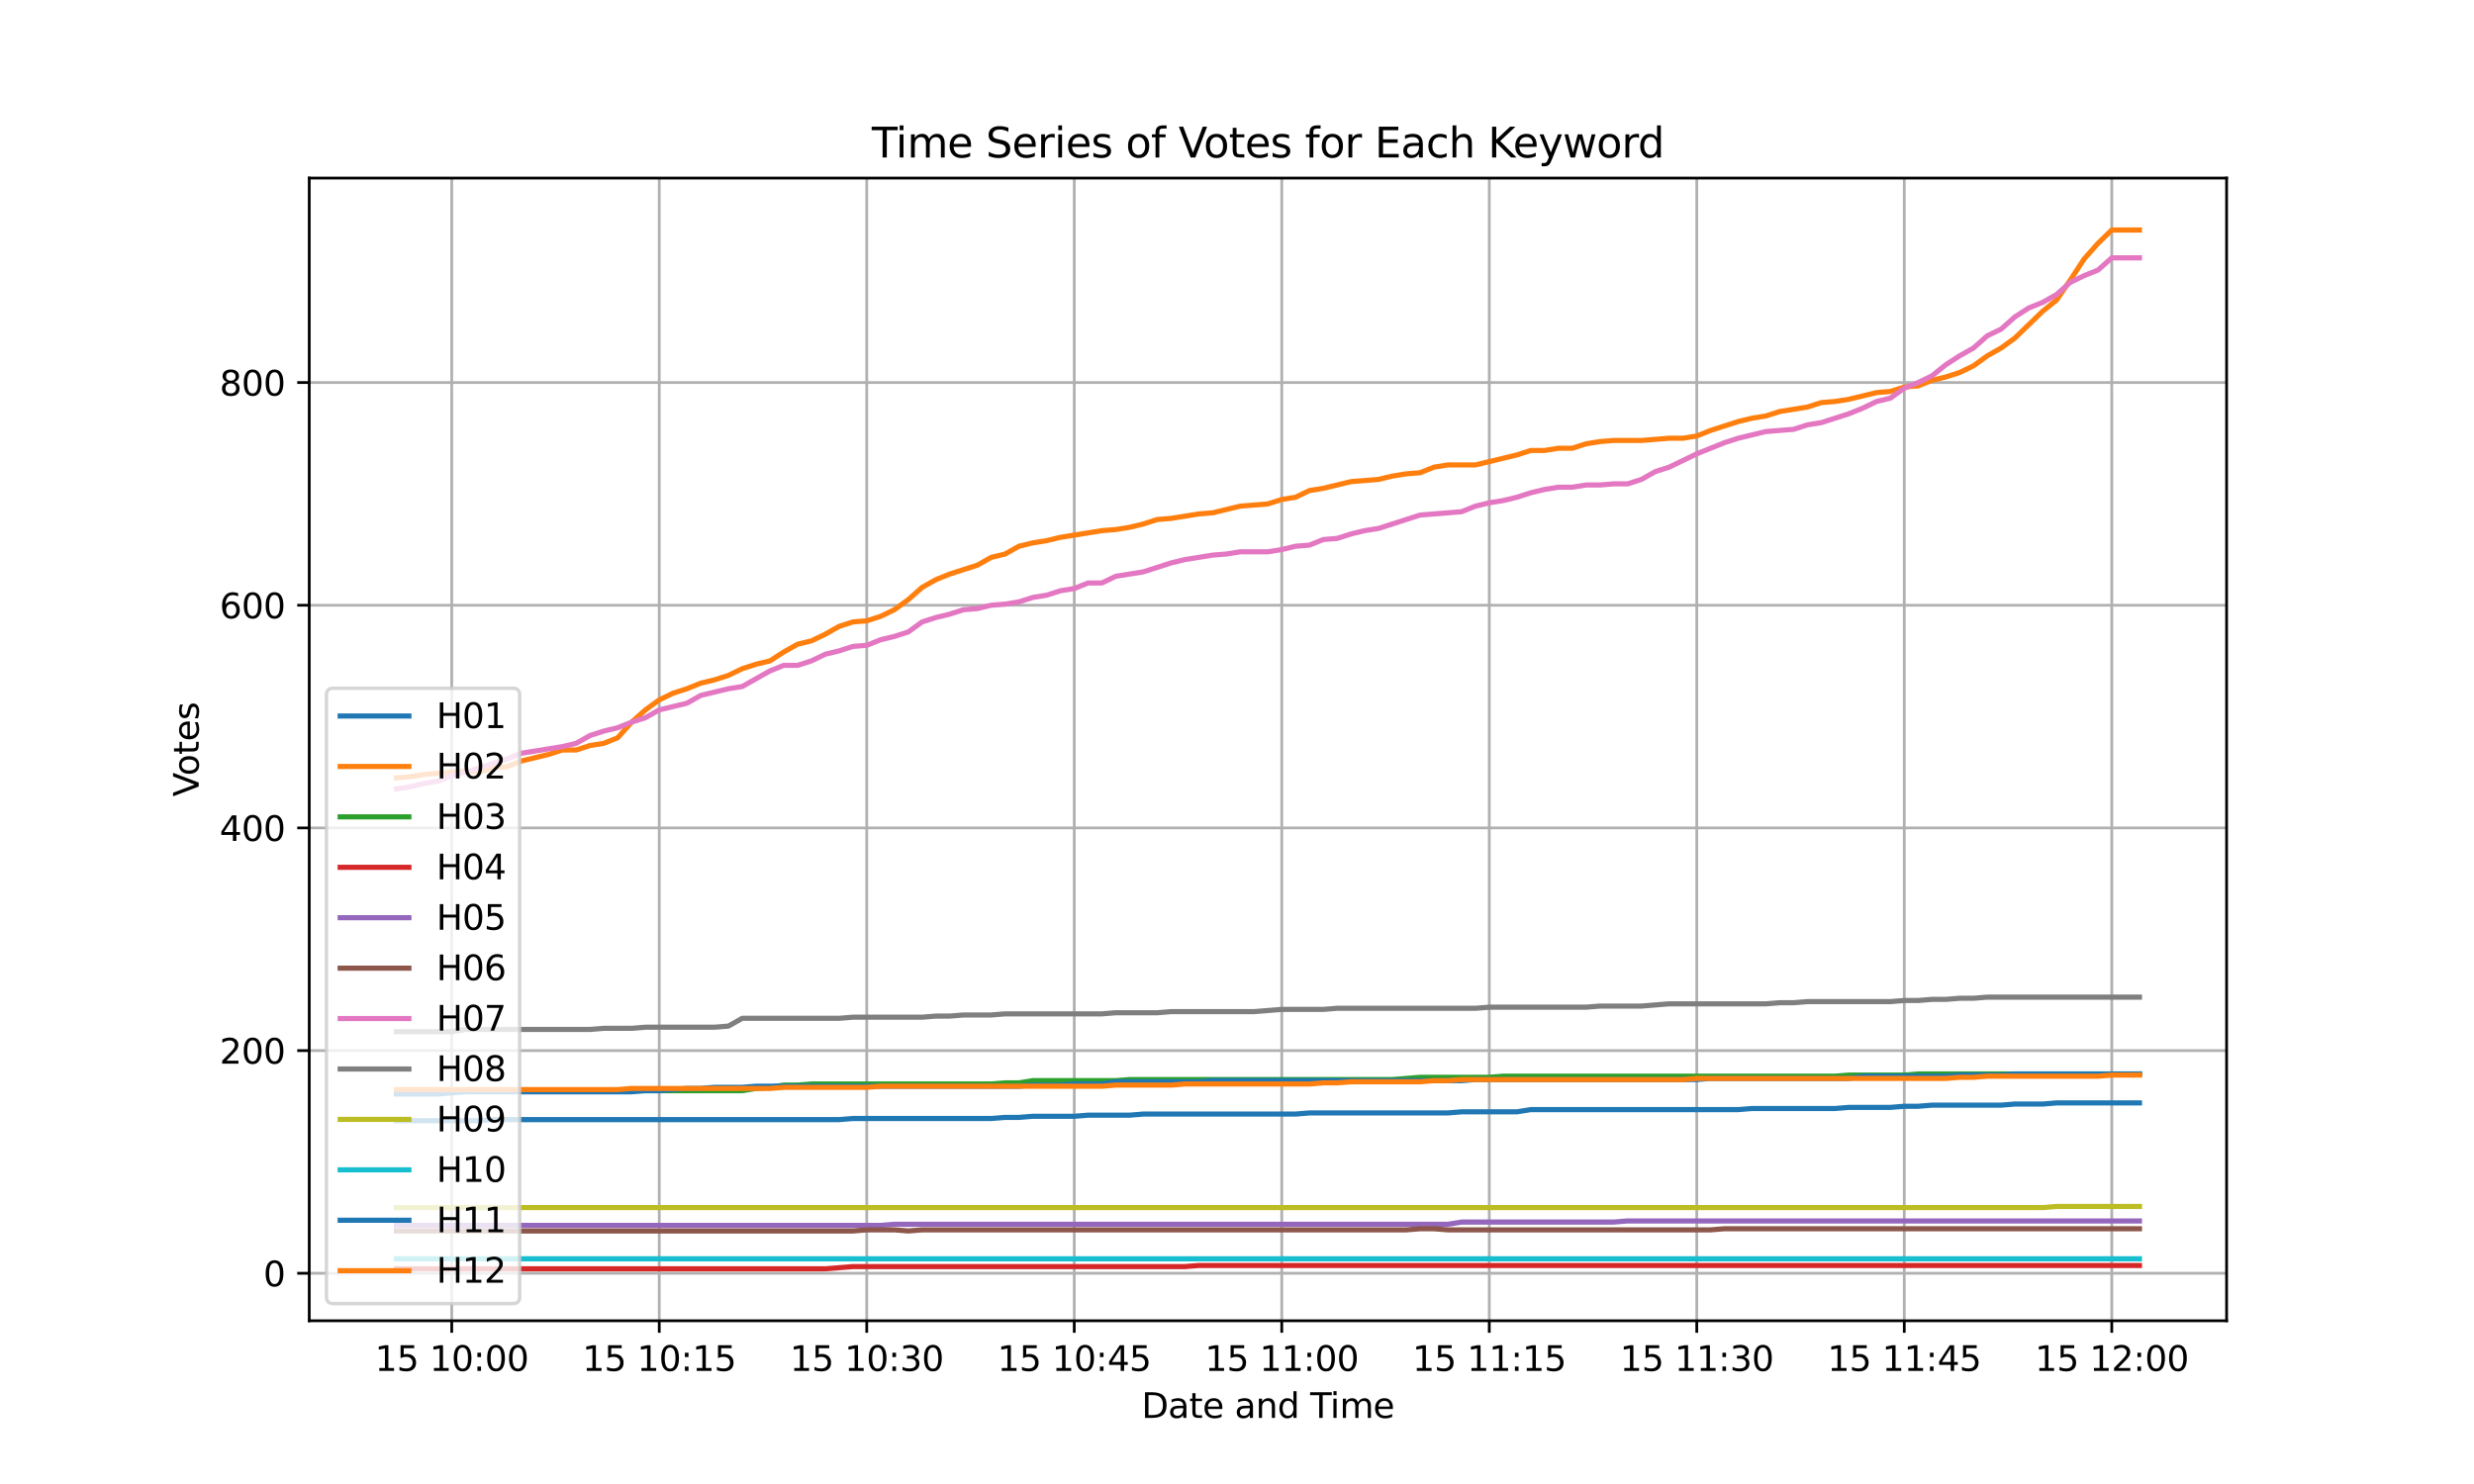 <?xml version="1.0" encoding="utf-8" standalone="no"?>
<!DOCTYPE svg PUBLIC "-//W3C//DTD SVG 1.1//EN"
  "http://www.w3.org/Graphics/SVG/1.1/DTD/svg11.dtd">
<svg xmlns:xlink="http://www.w3.org/1999/xlink" width="720pt" height="432pt" viewBox="0 0 720 432" xmlns="http://www.w3.org/2000/svg" version="1.1">
 <defs>
  <style type="text/css">*{stroke-linejoin: round; stroke-linecap: butt}</style>
 </defs>
 <g id="figure_1">
  <g id="patch_1">
   <path d="M 0 432 
L 720 432 
L 720 0 
L 0 0 
z
" style="fill: #ffffff"/>
  </g>
  <g id="axes_1">
   <g id="patch_2">
    <path d="M 90 384.48 
L 648 384.48 
L 648 51.84 
L 90 51.84 
z
" style="fill: #ffffff"/>
   </g>
   <g id="matplotlib.axis_1">
    <g id="xtick_1">
     <g id="line2d_1">
      <path d="M 131.468 384.48 
L 131.468 51.84 
" clip-path="url(#p3a05af90af)" style="fill: none; stroke: #b0b0b0; stroke-width: 0.8; stroke-linecap: square"/>
     </g>
     <g id="line2d_2">
      <defs>
       <path id="m3349b97150" d="M 0 0 
L 0 3.5 
" style="stroke: #000000; stroke-width: 0.8"/>
      </defs>
      <g>
       <use xlink:href="#m3349b97150" x="131.468" y="384.48" style="stroke: #000000; stroke-width: 0.8"/>
      </g>
     </g>
     <g id="text_1">
      <!-- 15 10:00 -->
      <g transform="translate(109.107 399.078) scale(0.1 -0.1)">
       <defs>
        <path id="DejaVuSans-31" d="M 794 531 
L 1825 531 
L 1825 4091 
L 703 3866 
L 703 4441 
L 1819 4666 
L 2450 4666 
L 2450 531 
L 3481 531 
L 3481 0 
L 794 0 
L 794 531 
z
" transform="scale(0.016)"/>
        <path id="DejaVuSans-35" d="M 691 4666 
L 3169 4666 
L 3169 4134 
L 1269 4134 
L 1269 2991 
Q 1406 3038 1543 3061 
Q 1681 3084 1819 3084 
Q 2600 3084 3056 2656 
Q 3513 2228 3513 1497 
Q 3513 744 3044 326 
Q 2575 -91 1722 -91 
Q 1428 -91 1123 -41 
Q 819 9 494 109 
L 494 744 
Q 775 591 1075 516 
Q 1375 441 1709 441 
Q 2250 441 2565 725 
Q 2881 1009 2881 1497 
Q 2881 1984 2565 2268 
Q 2250 2553 1709 2553 
Q 1456 2553 1204 2497 
Q 953 2441 691 2322 
L 691 4666 
z
" transform="scale(0.016)"/>
        <path id="DejaVuSans-20" transform="scale(0.016)"/>
        <path id="DejaVuSans-30" d="M 2034 4250 
Q 1547 4250 1301 3770 
Q 1056 3291 1056 2328 
Q 1056 1369 1301 889 
Q 1547 409 2034 409 
Q 2525 409 2770 889 
Q 3016 1369 3016 2328 
Q 3016 3291 2770 3770 
Q 2525 4250 2034 4250 
z
M 2034 4750 
Q 2819 4750 3233 4129 
Q 3647 3509 3647 2328 
Q 3647 1150 3233 529 
Q 2819 -91 2034 -91 
Q 1250 -91 836 529 
Q 422 1150 422 2328 
Q 422 3509 836 4129 
Q 1250 4750 2034 4750 
z
" transform="scale(0.016)"/>
        <path id="DejaVuSans-3a" d="M 750 794 
L 1409 794 
L 1409 0 
L 750 0 
L 750 794 
z
M 750 3309 
L 1409 3309 
L 1409 2516 
L 750 2516 
L 750 3309 
z
" transform="scale(0.016)"/>
       </defs>
       <use xlink:href="#DejaVuSans-31"/>
       <use xlink:href="#DejaVuSans-35" transform="translate(63.623 0)"/>
       <use xlink:href="#DejaVuSans-20" transform="translate(127.246 0)"/>
       <use xlink:href="#DejaVuSans-31" transform="translate(159.033 0)"/>
       <use xlink:href="#DejaVuSans-30" transform="translate(222.656 0)"/>
       <use xlink:href="#DejaVuSans-3a" transform="translate(286.279 0)"/>
       <use xlink:href="#DejaVuSans-30" transform="translate(319.971 0)"/>
       <use xlink:href="#DejaVuSans-30" transform="translate(383.594 0)"/>
      </g>
     </g>
    </g>
    <g id="xtick_2">
     <g id="line2d_3">
      <path d="M 191.857 384.48 
L 191.857 51.84 
" clip-path="url(#p3a05af90af)" style="fill: none; stroke: #b0b0b0; stroke-width: 0.8; stroke-linecap: square"/>
     </g>
     <g id="line2d_4">
      <g>
       <use xlink:href="#m3349b97150" x="191.857" y="384.48" style="stroke: #000000; stroke-width: 0.8"/>
      </g>
     </g>
     <g id="text_2">
      <!-- 15 10:15 -->
      <g transform="translate(169.496 399.078) scale(0.1 -0.1)">
       <use xlink:href="#DejaVuSans-31"/>
       <use xlink:href="#DejaVuSans-35" transform="translate(63.623 0)"/>
       <use xlink:href="#DejaVuSans-20" transform="translate(127.246 0)"/>
       <use xlink:href="#DejaVuSans-31" transform="translate(159.033 0)"/>
       <use xlink:href="#DejaVuSans-30" transform="translate(222.656 0)"/>
       <use xlink:href="#DejaVuSans-3a" transform="translate(286.279 0)"/>
       <use xlink:href="#DejaVuSans-31" transform="translate(319.971 0)"/>
       <use xlink:href="#DejaVuSans-35" transform="translate(383.594 0)"/>
      </g>
     </g>
    </g>
    <g id="xtick_3">
     <g id="line2d_5">
      <path d="M 252.247 384.48 
L 252.247 51.84 
" clip-path="url(#p3a05af90af)" style="fill: none; stroke: #b0b0b0; stroke-width: 0.8; stroke-linecap: square"/>
     </g>
     <g id="line2d_6">
      <g>
       <use xlink:href="#m3349b97150" x="252.247" y="384.48" style="stroke: #000000; stroke-width: 0.8"/>
      </g>
     </g>
     <g id="text_3">
      <!-- 15 10:30 -->
      <g transform="translate(229.886 399.078) scale(0.1 -0.1)">
       <defs>
        <path id="DejaVuSans-33" d="M 2597 2516 
Q 3050 2419 3304 2112 
Q 3559 1806 3559 1356 
Q 3559 666 3084 287 
Q 2609 -91 1734 -91 
Q 1441 -91 1130 -33 
Q 819 25 488 141 
L 488 750 
Q 750 597 1062 519 
Q 1375 441 1716 441 
Q 2309 441 2620 675 
Q 2931 909 2931 1356 
Q 2931 1769 2642 2001 
Q 2353 2234 1838 2234 
L 1294 2234 
L 1294 2753 
L 1863 2753 
Q 2328 2753 2575 2939 
Q 2822 3125 2822 3475 
Q 2822 3834 2567 4026 
Q 2313 4219 1838 4219 
Q 1578 4219 1281 4162 
Q 984 4106 628 3988 
L 628 4550 
Q 988 4650 1302 4700 
Q 1616 4750 1894 4750 
Q 2613 4750 3031 4423 
Q 3450 4097 3450 3541 
Q 3450 3153 3228 2886 
Q 3006 2619 2597 2516 
z
" transform="scale(0.016)"/>
       </defs>
       <use xlink:href="#DejaVuSans-31"/>
       <use xlink:href="#DejaVuSans-35" transform="translate(63.623 0)"/>
       <use xlink:href="#DejaVuSans-20" transform="translate(127.246 0)"/>
       <use xlink:href="#DejaVuSans-31" transform="translate(159.033 0)"/>
       <use xlink:href="#DejaVuSans-30" transform="translate(222.656 0)"/>
       <use xlink:href="#DejaVuSans-3a" transform="translate(286.279 0)"/>
       <use xlink:href="#DejaVuSans-33" transform="translate(319.971 0)"/>
       <use xlink:href="#DejaVuSans-30" transform="translate(383.594 0)"/>
      </g>
     </g>
    </g>
    <g id="xtick_4">
     <g id="line2d_7">
      <path d="M 312.636 384.48 
L 312.636 51.84 
" clip-path="url(#p3a05af90af)" style="fill: none; stroke: #b0b0b0; stroke-width: 0.8; stroke-linecap: square"/>
     </g>
     <g id="line2d_8">
      <g>
       <use xlink:href="#m3349b97150" x="312.636" y="384.48" style="stroke: #000000; stroke-width: 0.8"/>
      </g>
     </g>
     <g id="text_4">
      <!-- 15 10:45 -->
      <g transform="translate(290.275 399.078) scale(0.1 -0.1)">
       <defs>
        <path id="DejaVuSans-34" d="M 2419 4116 
L 825 1625 
L 2419 1625 
L 2419 4116 
z
M 2253 4666 
L 3047 4666 
L 3047 1625 
L 3713 1625 
L 3713 1100 
L 3047 1100 
L 3047 0 
L 2419 0 
L 2419 1100 
L 313 1100 
L 313 1709 
L 2253 4666 
z
" transform="scale(0.016)"/>
       </defs>
       <use xlink:href="#DejaVuSans-31"/>
       <use xlink:href="#DejaVuSans-35" transform="translate(63.623 0)"/>
       <use xlink:href="#DejaVuSans-20" transform="translate(127.246 0)"/>
       <use xlink:href="#DejaVuSans-31" transform="translate(159.033 0)"/>
       <use xlink:href="#DejaVuSans-30" transform="translate(222.656 0)"/>
       <use xlink:href="#DejaVuSans-3a" transform="translate(286.279 0)"/>
       <use xlink:href="#DejaVuSans-34" transform="translate(319.971 0)"/>
       <use xlink:href="#DejaVuSans-35" transform="translate(383.594 0)"/>
      </g>
     </g>
    </g>
    <g id="xtick_5">
     <g id="line2d_9">
      <path d="M 373.026 384.48 
L 373.026 51.84 
" clip-path="url(#p3a05af90af)" style="fill: none; stroke: #b0b0b0; stroke-width: 0.8; stroke-linecap: square"/>
     </g>
     <g id="line2d_10">
      <g>
       <use xlink:href="#m3349b97150" x="373.026" y="384.48" style="stroke: #000000; stroke-width: 0.8"/>
      </g>
     </g>
     <g id="text_5">
      <!-- 15 11:00 -->
      <g transform="translate(350.665 399.078) scale(0.1 -0.1)">
       <use xlink:href="#DejaVuSans-31"/>
       <use xlink:href="#DejaVuSans-35" transform="translate(63.623 0)"/>
       <use xlink:href="#DejaVuSans-20" transform="translate(127.246 0)"/>
       <use xlink:href="#DejaVuSans-31" transform="translate(159.033 0)"/>
       <use xlink:href="#DejaVuSans-31" transform="translate(222.656 0)"/>
       <use xlink:href="#DejaVuSans-3a" transform="translate(286.279 0)"/>
       <use xlink:href="#DejaVuSans-30" transform="translate(319.971 0)"/>
       <use xlink:href="#DejaVuSans-30" transform="translate(383.594 0)"/>
      </g>
     </g>
    </g>
    <g id="xtick_6">
     <g id="line2d_11">
      <path d="M 433.416 384.48 
L 433.416 51.84 
" clip-path="url(#p3a05af90af)" style="fill: none; stroke: #b0b0b0; stroke-width: 0.8; stroke-linecap: square"/>
     </g>
     <g id="line2d_12">
      <g>
       <use xlink:href="#m3349b97150" x="433.416" y="384.48" style="stroke: #000000; stroke-width: 0.8"/>
      </g>
     </g>
     <g id="text_6">
      <!-- 15 11:15 -->
      <g transform="translate(411.055 399.078) scale(0.1 -0.1)">
       <use xlink:href="#DejaVuSans-31"/>
       <use xlink:href="#DejaVuSans-35" transform="translate(63.623 0)"/>
       <use xlink:href="#DejaVuSans-20" transform="translate(127.246 0)"/>
       <use xlink:href="#DejaVuSans-31" transform="translate(159.033 0)"/>
       <use xlink:href="#DejaVuSans-31" transform="translate(222.656 0)"/>
       <use xlink:href="#DejaVuSans-3a" transform="translate(286.279 0)"/>
       <use xlink:href="#DejaVuSans-31" transform="translate(319.971 0)"/>
       <use xlink:href="#DejaVuSans-35" transform="translate(383.594 0)"/>
      </g>
     </g>
    </g>
    <g id="xtick_7">
     <g id="line2d_13">
      <path d="M 493.805 384.48 
L 493.805 51.84 
" clip-path="url(#p3a05af90af)" style="fill: none; stroke: #b0b0b0; stroke-width: 0.8; stroke-linecap: square"/>
     </g>
     <g id="line2d_14">
      <g>
       <use xlink:href="#m3349b97150" x="493.805" y="384.48" style="stroke: #000000; stroke-width: 0.8"/>
      </g>
     </g>
     <g id="text_7">
      <!-- 15 11:30 -->
      <g transform="translate(471.444 399.078) scale(0.1 -0.1)">
       <use xlink:href="#DejaVuSans-31"/>
       <use xlink:href="#DejaVuSans-35" transform="translate(63.623 0)"/>
       <use xlink:href="#DejaVuSans-20" transform="translate(127.246 0)"/>
       <use xlink:href="#DejaVuSans-31" transform="translate(159.033 0)"/>
       <use xlink:href="#DejaVuSans-31" transform="translate(222.656 0)"/>
       <use xlink:href="#DejaVuSans-3a" transform="translate(286.279 0)"/>
       <use xlink:href="#DejaVuSans-33" transform="translate(319.971 0)"/>
       <use xlink:href="#DejaVuSans-30" transform="translate(383.594 0)"/>
      </g>
     </g>
    </g>
    <g id="xtick_8">
     <g id="line2d_15">
      <path d="M 554.195 384.48 
L 554.195 51.84 
" clip-path="url(#p3a05af90af)" style="fill: none; stroke: #b0b0b0; stroke-width: 0.8; stroke-linecap: square"/>
     </g>
     <g id="line2d_16">
      <g>
       <use xlink:href="#m3349b97150" x="554.195" y="384.48" style="stroke: #000000; stroke-width: 0.8"/>
      </g>
     </g>
     <g id="text_8">
      <!-- 15 11:45 -->
      <g transform="translate(531.834 399.078) scale(0.1 -0.1)">
       <use xlink:href="#DejaVuSans-31"/>
       <use xlink:href="#DejaVuSans-35" transform="translate(63.623 0)"/>
       <use xlink:href="#DejaVuSans-20" transform="translate(127.246 0)"/>
       <use xlink:href="#DejaVuSans-31" transform="translate(159.033 0)"/>
       <use xlink:href="#DejaVuSans-31" transform="translate(222.656 0)"/>
       <use xlink:href="#DejaVuSans-3a" transform="translate(286.279 0)"/>
       <use xlink:href="#DejaVuSans-34" transform="translate(319.971 0)"/>
       <use xlink:href="#DejaVuSans-35" transform="translate(383.594 0)"/>
      </g>
     </g>
    </g>
    <g id="xtick_9">
     <g id="line2d_17">
      <path d="M 614.584 384.48 
L 614.584 51.84 
" clip-path="url(#p3a05af90af)" style="fill: none; stroke: #b0b0b0; stroke-width: 0.8; stroke-linecap: square"/>
     </g>
     <g id="line2d_18">
      <g>
       <use xlink:href="#m3349b97150" x="614.584" y="384.48" style="stroke: #000000; stroke-width: 0.8"/>
      </g>
     </g>
     <g id="text_9">
      <!-- 15 12:00 -->
      <g transform="translate(592.223 399.078) scale(0.1 -0.1)">
       <defs>
        <path id="DejaVuSans-32" d="M 1228 531 
L 3431 531 
L 3431 0 
L 469 0 
L 469 531 
Q 828 903 1448 1529 
Q 2069 2156 2228 2338 
Q 2531 2678 2651 2914 
Q 2772 3150 2772 3378 
Q 2772 3750 2511 3984 
Q 2250 4219 1831 4219 
Q 1534 4219 1204 4116 
Q 875 4013 500 3803 
L 500 4441 
Q 881 4594 1212 4672 
Q 1544 4750 1819 4750 
Q 2544 4750 2975 4387 
Q 3406 4025 3406 3419 
Q 3406 3131 3298 2873 
Q 3191 2616 2906 2266 
Q 2828 2175 2409 1742 
Q 1991 1309 1228 531 
z
" transform="scale(0.016)"/>
       </defs>
       <use xlink:href="#DejaVuSans-31"/>
       <use xlink:href="#DejaVuSans-35" transform="translate(63.623 0)"/>
       <use xlink:href="#DejaVuSans-20" transform="translate(127.246 0)"/>
       <use xlink:href="#DejaVuSans-31" transform="translate(159.033 0)"/>
       <use xlink:href="#DejaVuSans-32" transform="translate(222.656 0)"/>
       <use xlink:href="#DejaVuSans-3a" transform="translate(286.279 0)"/>
       <use xlink:href="#DejaVuSans-30" transform="translate(319.971 0)"/>
       <use xlink:href="#DejaVuSans-30" transform="translate(383.594 0)"/>
      </g>
     </g>
    </g>
    <g id="text_10">
     <!-- Date and Time -->
     <g transform="translate(332.23 412.757) scale(0.1 -0.1)">
      <defs>
       <path id="DejaVuSans-44" d="M 1259 4147 
L 1259 519 
L 2022 519 
Q 2988 519 3436 956 
Q 3884 1394 3884 2338 
Q 3884 3275 3436 3711 
Q 2988 4147 2022 4147 
L 1259 4147 
z
M 628 4666 
L 1925 4666 
Q 3281 4666 3915 4102 
Q 4550 3538 4550 2338 
Q 4550 1131 3912 565 
Q 3275 0 1925 0 
L 628 0 
L 628 4666 
z
" transform="scale(0.016)"/>
       <path id="DejaVuSans-61" d="M 2194 1759 
Q 1497 1759 1228 1600 
Q 959 1441 959 1056 
Q 959 750 1161 570 
Q 1363 391 1709 391 
Q 2188 391 2477 730 
Q 2766 1069 2766 1631 
L 2766 1759 
L 2194 1759 
z
M 3341 1997 
L 3341 0 
L 2766 0 
L 2766 531 
Q 2569 213 2275 61 
Q 1981 -91 1556 -91 
Q 1019 -91 701 211 
Q 384 513 384 1019 
Q 384 1609 779 1909 
Q 1175 2209 1959 2209 
L 2766 2209 
L 2766 2266 
Q 2766 2663 2505 2880 
Q 2244 3097 1772 3097 
Q 1472 3097 1187 3025 
Q 903 2953 641 2809 
L 641 3341 
Q 956 3463 1253 3523 
Q 1550 3584 1831 3584 
Q 2591 3584 2966 3190 
Q 3341 2797 3341 1997 
z
" transform="scale(0.016)"/>
       <path id="DejaVuSans-74" d="M 1172 4494 
L 1172 3500 
L 2356 3500 
L 2356 3053 
L 1172 3053 
L 1172 1153 
Q 1172 725 1289 603 
Q 1406 481 1766 481 
L 2356 481 
L 2356 0 
L 1766 0 
Q 1100 0 847 248 
Q 594 497 594 1153 
L 594 3053 
L 172 3053 
L 172 3500 
L 594 3500 
L 594 4494 
L 1172 4494 
z
" transform="scale(0.016)"/>
       <path id="DejaVuSans-65" d="M 3597 1894 
L 3597 1613 
L 953 1613 
Q 991 1019 1311 708 
Q 1631 397 2203 397 
Q 2534 397 2845 478 
Q 3156 559 3463 722 
L 3463 178 
Q 3153 47 2828 -22 
Q 2503 -91 2169 -91 
Q 1331 -91 842 396 
Q 353 884 353 1716 
Q 353 2575 817 3079 
Q 1281 3584 2069 3584 
Q 2775 3584 3186 3129 
Q 3597 2675 3597 1894 
z
M 3022 2063 
Q 3016 2534 2758 2815 
Q 2500 3097 2075 3097 
Q 1594 3097 1305 2825 
Q 1016 2553 972 2059 
L 3022 2063 
z
" transform="scale(0.016)"/>
       <path id="DejaVuSans-6e" d="M 3513 2113 
L 3513 0 
L 2938 0 
L 2938 2094 
Q 2938 2591 2744 2837 
Q 2550 3084 2163 3084 
Q 1697 3084 1428 2787 
Q 1159 2491 1159 1978 
L 1159 0 
L 581 0 
L 581 3500 
L 1159 3500 
L 1159 2956 
Q 1366 3272 1645 3428 
Q 1925 3584 2291 3584 
Q 2894 3584 3203 3211 
Q 3513 2838 3513 2113 
z
" transform="scale(0.016)"/>
       <path id="DejaVuSans-64" d="M 2906 2969 
L 2906 4863 
L 3481 4863 
L 3481 0 
L 2906 0 
L 2906 525 
Q 2725 213 2448 61 
Q 2172 -91 1784 -91 
Q 1150 -91 751 415 
Q 353 922 353 1747 
Q 353 2572 751 3078 
Q 1150 3584 1784 3584 
Q 2172 3584 2448 3432 
Q 2725 3281 2906 2969 
z
M 947 1747 
Q 947 1113 1208 752 
Q 1469 391 1925 391 
Q 2381 391 2643 752 
Q 2906 1113 2906 1747 
Q 2906 2381 2643 2742 
Q 2381 3103 1925 3103 
Q 1469 3103 1208 2742 
Q 947 2381 947 1747 
z
" transform="scale(0.016)"/>
       <path id="DejaVuSans-54" d="M -19 4666 
L 3928 4666 
L 3928 4134 
L 2272 4134 
L 2272 0 
L 1638 0 
L 1638 4134 
L -19 4134 
L -19 4666 
z
" transform="scale(0.016)"/>
       <path id="DejaVuSans-69" d="M 603 3500 
L 1178 3500 
L 1178 0 
L 603 0 
L 603 3500 
z
M 603 4863 
L 1178 4863 
L 1178 4134 
L 603 4134 
L 603 4863 
z
" transform="scale(0.016)"/>
       <path id="DejaVuSans-6d" d="M 3328 2828 
Q 3544 3216 3844 3400 
Q 4144 3584 4550 3584 
Q 5097 3584 5394 3201 
Q 5691 2819 5691 2113 
L 5691 0 
L 5113 0 
L 5113 2094 
Q 5113 2597 4934 2840 
Q 4756 3084 4391 3084 
Q 3944 3084 3684 2787 
Q 3425 2491 3425 1978 
L 3425 0 
L 2847 0 
L 2847 2094 
Q 2847 2600 2669 2842 
Q 2491 3084 2119 3084 
Q 1678 3084 1418 2786 
Q 1159 2488 1159 1978 
L 1159 0 
L 581 0 
L 581 3500 
L 1159 3500 
L 1159 2956 
Q 1356 3278 1631 3431 
Q 1906 3584 2284 3584 
Q 2666 3584 2933 3390 
Q 3200 3197 3328 2828 
z
" transform="scale(0.016)"/>
      </defs>
      <use xlink:href="#DejaVuSans-44"/>
      <use xlink:href="#DejaVuSans-61" transform="translate(77.002 0)"/>
      <use xlink:href="#DejaVuSans-74" transform="translate(138.281 0)"/>
      <use xlink:href="#DejaVuSans-65" transform="translate(177.49 0)"/>
      <use xlink:href="#DejaVuSans-20" transform="translate(239.014 0)"/>
      <use xlink:href="#DejaVuSans-61" transform="translate(270.801 0)"/>
      <use xlink:href="#DejaVuSans-6e" transform="translate(332.08 0)"/>
      <use xlink:href="#DejaVuSans-64" transform="translate(395.459 0)"/>
      <use xlink:href="#DejaVuSans-20" transform="translate(458.936 0)"/>
      <use xlink:href="#DejaVuSans-54" transform="translate(490.723 0)"/>
      <use xlink:href="#DejaVuSans-69" transform="translate(548.682 0)"/>
      <use xlink:href="#DejaVuSans-6d" transform="translate(576.465 0)"/>
      <use xlink:href="#DejaVuSans-65" transform="translate(673.877 0)"/>
     </g>
    </g>
   </g>
   <g id="matplotlib.axis_2">
    <g id="ytick_1">
     <g id="line2d_19">
      <path d="M 90 370.656 
L 648 370.656 
" clip-path="url(#p3a05af90af)" style="fill: none; stroke: #b0b0b0; stroke-width: 0.8; stroke-linecap: square"/>
     </g>
     <g id="line2d_20">
      <defs>
       <path id="me735c88a66" d="M 0 0 
L -3.5 0 
" style="stroke: #000000; stroke-width: 0.8"/>
      </defs>
      <g>
       <use xlink:href="#me735c88a66" x="90" y="370.656" style="stroke: #000000; stroke-width: 0.8"/>
      </g>
     </g>
     <g id="text_11">
      <!-- 0 -->
      <g transform="translate(76.638 374.456) scale(0.1 -0.1)">
       <use xlink:href="#DejaVuSans-30"/>
      </g>
     </g>
    </g>
    <g id="ytick_2">
     <g id="line2d_21">
      <path d="M 90 305.833 
L 648 305.833 
" clip-path="url(#p3a05af90af)" style="fill: none; stroke: #b0b0b0; stroke-width: 0.8; stroke-linecap: square"/>
     </g>
     <g id="line2d_22">
      <g>
       <use xlink:href="#me735c88a66" x="90" y="305.833" style="stroke: #000000; stroke-width: 0.8"/>
      </g>
     </g>
     <g id="text_12">
      <!-- 200 -->
      <g transform="translate(63.913 309.633) scale(0.1 -0.1)">
       <use xlink:href="#DejaVuSans-32"/>
       <use xlink:href="#DejaVuSans-30" transform="translate(63.623 0)"/>
       <use xlink:href="#DejaVuSans-30" transform="translate(127.246 0)"/>
      </g>
     </g>
    </g>
    <g id="ytick_3">
     <g id="line2d_23">
      <path d="M 90 241.01 
L 648 241.01 
" clip-path="url(#p3a05af90af)" style="fill: none; stroke: #b0b0b0; stroke-width: 0.8; stroke-linecap: square"/>
     </g>
     <g id="line2d_24">
      <g>
       <use xlink:href="#me735c88a66" x="90" y="241.01" style="stroke: #000000; stroke-width: 0.8"/>
      </g>
     </g>
     <g id="text_13">
      <!-- 400 -->
      <g transform="translate(63.913 244.809) scale(0.1 -0.1)">
       <use xlink:href="#DejaVuSans-34"/>
       <use xlink:href="#DejaVuSans-30" transform="translate(63.623 0)"/>
       <use xlink:href="#DejaVuSans-30" transform="translate(127.246 0)"/>
      </g>
     </g>
    </g>
    <g id="ytick_4">
     <g id="line2d_25">
      <path d="M 90 176.187 
L 648 176.187 
" clip-path="url(#p3a05af90af)" style="fill: none; stroke: #b0b0b0; stroke-width: 0.8; stroke-linecap: square"/>
     </g>
     <g id="line2d_26">
      <g>
       <use xlink:href="#me735c88a66" x="90" y="176.187" style="stroke: #000000; stroke-width: 0.8"/>
      </g>
     </g>
     <g id="text_14">
      <!-- 600 -->
      <g transform="translate(63.913 179.986) scale(0.1 -0.1)">
       <defs>
        <path id="DejaVuSans-36" d="M 2113 2584 
Q 1688 2584 1439 2293 
Q 1191 2003 1191 1497 
Q 1191 994 1439 701 
Q 1688 409 2113 409 
Q 2538 409 2786 701 
Q 3034 994 3034 1497 
Q 3034 2003 2786 2293 
Q 2538 2584 2113 2584 
z
M 3366 4563 
L 3366 3988 
Q 3128 4100 2886 4159 
Q 2644 4219 2406 4219 
Q 1781 4219 1451 3797 
Q 1122 3375 1075 2522 
Q 1259 2794 1537 2939 
Q 1816 3084 2150 3084 
Q 2853 3084 3261 2657 
Q 3669 2231 3669 1497 
Q 3669 778 3244 343 
Q 2819 -91 2113 -91 
Q 1303 -91 875 529 
Q 447 1150 447 2328 
Q 447 3434 972 4092 
Q 1497 4750 2381 4750 
Q 2619 4750 2861 4703 
Q 3103 4656 3366 4563 
z
" transform="scale(0.016)"/>
       </defs>
       <use xlink:href="#DejaVuSans-36"/>
       <use xlink:href="#DejaVuSans-30" transform="translate(63.623 0)"/>
       <use xlink:href="#DejaVuSans-30" transform="translate(127.246 0)"/>
      </g>
     </g>
    </g>
    <g id="ytick_5">
     <g id="line2d_27">
      <path d="M 90 111.364 
L 648 111.364 
" clip-path="url(#p3a05af90af)" style="fill: none; stroke: #b0b0b0; stroke-width: 0.8; stroke-linecap: square"/>
     </g>
     <g id="line2d_28">
      <g>
       <use xlink:href="#me735c88a66" x="90" y="111.364" style="stroke: #000000; stroke-width: 0.8"/>
      </g>
     </g>
     <g id="text_15">
      <!-- 800 -->
      <g transform="translate(63.913 115.163) scale(0.1 -0.1)">
       <defs>
        <path id="DejaVuSans-38" d="M 2034 2216 
Q 1584 2216 1326 1975 
Q 1069 1734 1069 1313 
Q 1069 891 1326 650 
Q 1584 409 2034 409 
Q 2484 409 2743 651 
Q 3003 894 3003 1313 
Q 3003 1734 2745 1975 
Q 2488 2216 2034 2216 
z
M 1403 2484 
Q 997 2584 770 2862 
Q 544 3141 544 3541 
Q 544 4100 942 4425 
Q 1341 4750 2034 4750 
Q 2731 4750 3128 4425 
Q 3525 4100 3525 3541 
Q 3525 3141 3298 2862 
Q 3072 2584 2669 2484 
Q 3125 2378 3379 2068 
Q 3634 1759 3634 1313 
Q 3634 634 3220 271 
Q 2806 -91 2034 -91 
Q 1263 -91 848 271 
Q 434 634 434 1313 
Q 434 1759 690 2068 
Q 947 2378 1403 2484 
z
M 1172 3481 
Q 1172 3119 1398 2916 
Q 1625 2713 2034 2713 
Q 2441 2713 2670 2916 
Q 2900 3119 2900 3481 
Q 2900 3844 2670 4047 
Q 2441 4250 2034 4250 
Q 1625 4250 1398 4047 
Q 1172 3844 1172 3481 
z
" transform="scale(0.016)"/>
       </defs>
       <use xlink:href="#DejaVuSans-38"/>
       <use xlink:href="#DejaVuSans-30" transform="translate(63.623 0)"/>
       <use xlink:href="#DejaVuSans-30" transform="translate(127.246 0)"/>
      </g>
     </g>
    </g>
    <g id="text_16">
     <!-- Votes -->
     <g transform="translate(57.833 231.894) rotate(-90) scale(0.1 -0.1)">
      <defs>
       <path id="DejaVuSans-56" d="M 1831 0 
L 50 4666 
L 709 4666 
L 2188 738 
L 3669 4666 
L 4325 4666 
L 2547 0 
L 1831 0 
z
" transform="scale(0.016)"/>
       <path id="DejaVuSans-6f" d="M 1959 3097 
Q 1497 3097 1228 2736 
Q 959 2375 959 1747 
Q 959 1119 1226 758 
Q 1494 397 1959 397 
Q 2419 397 2687 759 
Q 2956 1122 2956 1747 
Q 2956 2369 2687 2733 
Q 2419 3097 1959 3097 
z
M 1959 3584 
Q 2709 3584 3137 3096 
Q 3566 2609 3566 1747 
Q 3566 888 3137 398 
Q 2709 -91 1959 -91 
Q 1206 -91 779 398 
Q 353 888 353 1747 
Q 353 2609 779 3096 
Q 1206 3584 1959 3584 
z
" transform="scale(0.016)"/>
       <path id="DejaVuSans-73" d="M 2834 3397 
L 2834 2853 
Q 2591 2978 2328 3040 
Q 2066 3103 1784 3103 
Q 1356 3103 1142 2972 
Q 928 2841 928 2578 
Q 928 2378 1081 2264 
Q 1234 2150 1697 2047 
L 1894 2003 
Q 2506 1872 2764 1633 
Q 3022 1394 3022 966 
Q 3022 478 2636 193 
Q 2250 -91 1575 -91 
Q 1294 -91 989 -36 
Q 684 19 347 128 
L 347 722 
Q 666 556 975 473 
Q 1284 391 1588 391 
Q 1994 391 2212 530 
Q 2431 669 2431 922 
Q 2431 1156 2273 1281 
Q 2116 1406 1581 1522 
L 1381 1569 
Q 847 1681 609 1914 
Q 372 2147 372 2553 
Q 372 3047 722 3315 
Q 1072 3584 1716 3584 
Q 2034 3584 2315 3537 
Q 2597 3491 2834 3397 
z
" transform="scale(0.016)"/>
      </defs>
      <use xlink:href="#DejaVuSans-56"/>
      <use xlink:href="#DejaVuSans-6f" transform="translate(60.658 0)"/>
      <use xlink:href="#DejaVuSans-74" transform="translate(121.84 0)"/>
      <use xlink:href="#DejaVuSans-65" transform="translate(161.049 0)"/>
      <use xlink:href="#DejaVuSans-73" transform="translate(222.572 0)"/>
     </g>
    </g>
   </g>
   <g id="line2d_29">
    <path d="M 115.364 326.253 
L 119.39 326.253 
L 123.416 326.253 
L 127.442 326.253 
L 131.468 326.253 
L 135.494 326.253 
L 139.519 326.253 
L 143.545 325.928 
L 147.571 325.928 
L 151.597 325.928 
L 155.623 325.928 
L 159.649 325.928 
L 163.675 325.928 
L 167.701 325.928 
L 171.727 325.928 
L 175.753 325.928 
L 179.779 325.928 
L 183.805 325.928 
L 187.831 325.928 
L 191.857 325.928 
L 195.883 325.928 
L 199.909 325.928 
L 203.935 325.928 
L 207.961 325.928 
L 211.987 325.928 
L 216.013 325.928 
L 220.039 325.928 
L 224.065 325.928 
L 228.091 325.928 
L 232.117 325.928 
L 236.143 325.928 
L 240.169 325.928 
L 244.195 325.928 
L 248.221 325.604 
L 252.247 325.604 
L 256.273 325.604 
L 260.299 325.604 
L 264.325 325.604 
L 268.351 325.604 
L 272.377 325.604 
L 276.403 325.604 
L 280.429 325.604 
L 284.455 325.604 
L 288.481 325.604 
L 292.506 325.28 
L 296.532 325.28 
L 300.558 324.956 
L 304.584 324.956 
L 308.61 324.956 
L 312.636 324.956 
L 316.662 324.632 
L 320.688 324.632 
L 324.714 324.632 
L 328.74 324.632 
L 332.766 324.308 
L 336.792 324.308 
L 340.818 324.308 
L 344.844 324.308 
L 348.87 324.308 
L 352.896 324.308 
L 356.922 324.308 
L 360.948 324.308 
L 364.974 324.308 
L 369 324.308 
L 373.026 324.308 
L 377.052 324.308 
L 381.078 323.984 
L 385.104 323.984 
L 389.13 323.984 
L 393.156 323.984 
L 397.182 323.984 
L 401.208 323.984 
L 405.234 323.984 
L 409.26 323.984 
L 413.286 323.984 
L 417.312 323.984 
L 421.338 323.984 
L 425.364 323.66 
L 429.39 323.66 
L 433.416 323.66 
L 437.442 323.66 
L 441.468 323.66 
L 445.494 323.011 
L 449.519 323.011 
L 453.545 323.011 
L 457.571 323.011 
L 461.597 323.011 
L 465.623 323.011 
L 469.649 323.011 
L 473.675 323.011 
L 477.701 323.011 
L 481.727 323.011 
L 485.753 323.011 
L 489.779 323.011 
L 493.805 323.011 
L 497.831 323.011 
L 501.857 323.011 
L 505.883 323.011 
L 509.909 322.687 
L 513.935 322.687 
L 517.961 322.687 
L 521.987 322.687 
L 526.013 322.687 
L 530.039 322.687 
L 534.065 322.687 
L 538.091 322.363 
L 542.117 322.363 
L 546.143 322.363 
L 550.169 322.363 
L 554.195 322.039 
L 558.221 322.039 
L 562.247 321.715 
L 566.273 321.715 
L 570.299 321.715 
L 574.325 321.715 
L 578.351 321.715 
L 582.377 321.715 
L 586.403 321.391 
L 590.429 321.391 
L 594.455 321.391 
L 598.481 321.067 
L 602.506 321.067 
L 606.532 321.067 
L 610.558 321.067 
L 614.584 321.067 
L 618.61 321.067 
L 622.636 321.067 
" clip-path="url(#p3a05af90af)" style="fill: none; stroke: #1f77b4; stroke-width: 1.5; stroke-linecap: square"/>
   </g>
   <g id="line2d_30">
    <path d="M 115.364 226.425 
L 119.39 226.101 
L 123.416 225.453 
L 127.442 225.128 
L 131.468 224.804 
L 135.494 224.48 
L 139.519 224.804 
L 143.545 223.508 
L 147.571 223.184 
L 151.597 221.563 
L 155.623 220.591 
L 159.649 219.619 
L 163.675 218.322 
L 167.701 218.322 
L 171.727 217.026 
L 175.753 216.377 
L 179.779 214.757 
L 183.805 210.219 
L 187.831 206.654 
L 191.857 203.737 
L 195.883 201.792 
L 199.909 200.496 
L 203.935 198.875 
L 207.961 197.903 
L 211.987 196.606 
L 216.013 194.662 
L 220.039 193.365 
L 224.065 192.393 
L 228.091 189.8 
L 232.117 187.531 
L 236.143 186.559 
L 240.169 184.614 
L 244.195 182.345 
L 248.221 181.049 
L 252.247 180.725 
L 256.273 179.428 
L 260.299 177.483 
L 264.325 174.566 
L 268.351 171.001 
L 272.377 168.732 
L 276.403 167.112 
L 280.429 165.815 
L 284.455 164.519 
L 288.481 162.25 
L 292.506 161.278 
L 296.532 159.009 
L 300.558 158.037 
L 304.584 157.388 
L 308.61 156.416 
L 312.636 155.768 
L 316.662 155.119 
L 320.688 154.471 
L 324.714 154.147 
L 328.74 153.499 
L 332.766 152.527 
L 336.792 151.23 
L 340.818 150.906 
L 344.844 150.258 
L 348.87 149.61 
L 352.896 149.285 
L 356.922 148.313 
L 360.948 147.341 
L 364.974 147.017 
L 369 146.692 
L 373.026 145.396 
L 377.052 144.748 
L 381.078 142.803 
L 385.104 142.155 
L 389.13 141.183 
L 393.156 140.21 
L 397.182 139.886 
L 401.208 139.562 
L 405.234 138.59 
L 409.26 137.941 
L 413.286 137.617 
L 417.312 135.997 
L 421.338 135.348 
L 425.364 135.348 
L 429.39 135.348 
L 433.416 134.376 
L 437.442 133.404 
L 441.468 132.431 
L 445.494 131.135 
L 449.519 131.135 
L 453.545 130.487 
L 457.571 130.487 
L 461.597 129.19 
L 465.623 128.542 
L 469.649 128.218 
L 473.675 128.218 
L 477.701 128.218 
L 481.727 127.894 
L 485.753 127.57 
L 489.779 127.57 
L 493.805 126.921 
L 497.831 125.301 
L 501.857 124.004 
L 505.883 122.708 
L 509.909 121.736 
L 513.935 121.087 
L 517.961 119.791 
L 521.987 119.143 
L 526.013 118.494 
L 530.039 117.198 
L 534.065 116.874 
L 538.091 116.226 
L 542.117 115.253 
L 546.143 114.281 
L 550.169 113.957 
L 554.195 112.66 
L 558.221 112.336 
L 562.247 110.716 
L 566.273 109.743 
L 570.299 108.447 
L 574.325 106.502 
L 578.351 103.585 
L 582.377 101.316 
L 586.403 98.399 
L 590.429 94.51 
L 594.455 90.62 
L 598.481 87.379 
L 602.506 81.545 
L 606.532 75.387 
L 610.558 70.849 
L 614.584 66.96 
L 618.61 66.96 
L 622.636 66.96 
" clip-path="url(#p3a05af90af)" style="fill: none; stroke: #ff7f0e; stroke-width: 1.5; stroke-linecap: square"/>
   </g>
   <g id="line2d_31">
    <path d="M 115.364 317.826 
L 119.39 317.826 
L 123.416 317.501 
L 127.442 317.501 
L 131.468 317.501 
L 135.494 317.501 
L 139.519 317.501 
L 143.545 317.501 
L 147.571 317.501 
L 151.597 317.501 
L 155.623 317.501 
L 159.649 317.501 
L 163.675 317.501 
L 167.701 317.501 
L 171.727 317.501 
L 175.753 317.501 
L 179.779 317.501 
L 183.805 317.501 
L 187.831 317.501 
L 191.857 317.501 
L 195.883 317.501 
L 199.909 317.501 
L 203.935 317.501 
L 207.961 317.501 
L 211.987 317.501 
L 216.013 317.501 
L 220.039 316.853 
L 224.065 316.529 
L 228.091 315.881 
L 232.117 315.881 
L 236.143 315.557 
L 240.169 315.557 
L 244.195 315.557 
L 248.221 315.557 
L 252.247 315.557 
L 256.273 315.557 
L 260.299 315.557 
L 264.325 315.557 
L 268.351 315.557 
L 272.377 315.557 
L 276.403 315.557 
L 280.429 315.557 
L 284.455 315.557 
L 288.481 315.557 
L 292.506 315.233 
L 296.532 315.233 
L 300.558 314.584 
L 304.584 314.584 
L 308.61 314.584 
L 312.636 314.584 
L 316.662 314.584 
L 320.688 314.584 
L 324.714 314.584 
L 328.74 314.26 
L 332.766 314.26 
L 336.792 314.26 
L 340.818 314.26 
L 344.844 314.26 
L 348.87 314.26 
L 352.896 314.26 
L 356.922 314.26 
L 360.948 314.26 
L 364.974 314.26 
L 369 314.26 
L 373.026 314.26 
L 377.052 314.26 
L 381.078 314.26 
L 385.104 314.26 
L 389.13 314.26 
L 393.156 314.26 
L 397.182 314.26 
L 401.208 314.26 
L 405.234 314.26 
L 409.26 313.936 
L 413.286 313.612 
L 417.312 313.612 
L 421.338 313.612 
L 425.364 313.612 
L 429.39 313.612 
L 433.416 313.612 
L 437.442 313.288 
L 441.468 313.288 
L 445.494 313.288 
L 449.519 313.288 
L 453.545 313.288 
L 457.571 313.288 
L 461.597 313.288 
L 465.623 313.288 
L 469.649 313.288 
L 473.675 313.288 
L 477.701 313.288 
L 481.727 313.288 
L 485.753 313.288 
L 489.779 313.288 
L 493.805 313.288 
L 497.831 313.288 
L 501.857 313.288 
L 505.883 313.288 
L 509.909 313.288 
L 513.935 313.288 
L 517.961 313.288 
L 521.987 313.288 
L 526.013 313.288 
L 530.039 313.288 
L 534.065 313.288 
L 538.091 312.964 
L 542.117 312.964 
L 546.143 312.964 
L 550.169 312.964 
L 554.195 312.964 
L 558.221 312.64 
L 562.247 312.64 
L 566.273 312.64 
L 570.299 312.64 
L 574.325 312.64 
L 578.351 312.64 
L 582.377 312.64 
L 586.403 312.64 
L 590.429 312.64 
L 594.455 312.64 
L 598.481 312.64 
L 602.506 312.64 
L 606.532 312.64 
L 610.558 312.64 
L 614.584 312.64 
L 618.61 312.64 
L 622.636 312.64 
" clip-path="url(#p3a05af90af)" style="fill: none; stroke: #2ca02c; stroke-width: 1.5; stroke-linecap: square"/>
   </g>
   <g id="line2d_32">
    <path d="M 115.364 369.36 
L 119.39 369.36 
L 123.416 369.36 
L 127.442 369.36 
L 131.468 369.36 
L 135.494 369.36 
L 139.519 369.36 
L 143.545 369.36 
L 147.571 369.36 
L 151.597 369.36 
L 155.623 369.36 
L 159.649 369.36 
L 163.675 369.36 
L 167.701 369.36 
L 171.727 369.36 
L 175.753 369.36 
L 179.779 369.36 
L 183.805 369.36 
L 187.831 369.36 
L 191.857 369.36 
L 195.883 369.36 
L 199.909 369.36 
L 203.935 369.36 
L 207.961 369.36 
L 211.987 369.36 
L 216.013 369.36 
L 220.039 369.36 
L 224.065 369.36 
L 228.091 369.36 
L 232.117 369.36 
L 236.143 369.36 
L 240.169 369.36 
L 244.195 369.036 
L 248.221 368.712 
L 252.247 368.712 
L 256.273 368.712 
L 260.299 368.712 
L 264.325 368.712 
L 268.351 368.712 
L 272.377 368.712 
L 276.403 368.712 
L 280.429 368.712 
L 284.455 368.712 
L 288.481 368.712 
L 292.506 368.712 
L 296.532 368.712 
L 300.558 368.712 
L 304.584 368.712 
L 308.61 368.712 
L 312.636 368.712 
L 316.662 368.712 
L 320.688 368.712 
L 324.714 368.712 
L 328.74 368.712 
L 332.766 368.712 
L 336.792 368.712 
L 340.818 368.712 
L 344.844 368.712 
L 348.87 368.388 
L 352.896 368.388 
L 356.922 368.388 
L 360.948 368.388 
L 364.974 368.388 
L 369 368.388 
L 373.026 368.388 
L 377.052 368.388 
L 381.078 368.388 
L 385.104 368.388 
L 389.13 368.388 
L 393.156 368.388 
L 397.182 368.388 
L 401.208 368.388 
L 405.234 368.388 
L 409.26 368.388 
L 413.286 368.388 
L 417.312 368.388 
L 421.338 368.388 
L 425.364 368.388 
L 429.39 368.388 
L 433.416 368.388 
L 437.442 368.388 
L 441.468 368.388 
L 445.494 368.388 
L 449.519 368.388 
L 453.545 368.388 
L 457.571 368.388 
L 461.597 368.388 
L 465.623 368.388 
L 469.649 368.388 
L 473.675 368.388 
L 477.701 368.388 
L 481.727 368.388 
L 485.753 368.388 
L 489.779 368.388 
L 493.805 368.388 
L 497.831 368.388 
L 501.857 368.388 
L 505.883 368.388 
L 509.909 368.388 
L 513.935 368.388 
L 517.961 368.388 
L 521.987 368.388 
L 526.013 368.388 
L 530.039 368.388 
L 534.065 368.388 
L 538.091 368.388 
L 542.117 368.388 
L 546.143 368.388 
L 550.169 368.388 
L 554.195 368.388 
L 558.221 368.388 
L 562.247 368.388 
L 566.273 368.388 
L 570.299 368.388 
L 574.325 368.388 
L 578.351 368.388 
L 582.377 368.388 
L 586.403 368.388 
L 590.429 368.388 
L 594.455 368.388 
L 598.481 368.388 
L 602.506 368.388 
L 606.532 368.388 
L 610.558 368.388 
L 614.584 368.388 
L 618.61 368.388 
L 622.636 368.388 
" clip-path="url(#p3a05af90af)" style="fill: none; stroke: #d62728; stroke-width: 1.5; stroke-linecap: square"/>
   </g>
   <g id="line2d_33">
    <path d="M 115.364 356.719 
L 119.39 356.719 
L 123.416 356.719 
L 127.442 356.719 
L 131.468 356.719 
L 135.494 356.719 
L 139.519 356.719 
L 143.545 356.719 
L 147.571 356.719 
L 151.597 356.719 
L 155.623 356.719 
L 159.649 356.719 
L 163.675 356.719 
L 167.701 356.719 
L 171.727 356.719 
L 175.753 356.719 
L 179.779 356.719 
L 183.805 356.719 
L 187.831 356.719 
L 191.857 356.719 
L 195.883 356.719 
L 199.909 356.719 
L 203.935 356.719 
L 207.961 356.719 
L 211.987 356.719 
L 216.013 356.719 
L 220.039 356.719 
L 224.065 356.719 
L 228.091 356.719 
L 232.117 356.719 
L 236.143 356.719 
L 240.169 356.719 
L 244.195 356.719 
L 248.221 356.719 
L 252.247 356.719 
L 256.273 356.719 
L 260.299 356.395 
L 264.325 356.395 
L 268.351 356.395 
L 272.377 356.395 
L 276.403 356.395 
L 280.429 356.395 
L 284.455 356.395 
L 288.481 356.395 
L 292.506 356.395 
L 296.532 356.395 
L 300.558 356.395 
L 304.584 356.395 
L 308.61 356.395 
L 312.636 356.395 
L 316.662 356.395 
L 320.688 356.395 
L 324.714 356.395 
L 328.74 356.395 
L 332.766 356.395 
L 336.792 356.395 
L 340.818 356.395 
L 344.844 356.395 
L 348.87 356.395 
L 352.896 356.395 
L 356.922 356.395 
L 360.948 356.395 
L 364.974 356.395 
L 369 356.395 
L 373.026 356.395 
L 377.052 356.395 
L 381.078 356.395 
L 385.104 356.395 
L 389.13 356.395 
L 393.156 356.395 
L 397.182 356.395 
L 401.208 356.395 
L 405.234 356.395 
L 409.26 356.395 
L 413.286 356.395 
L 417.312 356.395 
L 421.338 356.395 
L 425.364 355.747 
L 429.39 355.747 
L 433.416 355.747 
L 437.442 355.747 
L 441.468 355.747 
L 445.494 355.747 
L 449.519 355.747 
L 453.545 355.747 
L 457.571 355.747 
L 461.597 355.747 
L 465.623 355.747 
L 469.649 355.747 
L 473.675 355.423 
L 477.701 355.423 
L 481.727 355.423 
L 485.753 355.423 
L 489.779 355.423 
L 493.805 355.423 
L 497.831 355.423 
L 501.857 355.423 
L 505.883 355.423 
L 509.909 355.423 
L 513.935 355.423 
L 517.961 355.423 
L 521.987 355.423 
L 526.013 355.423 
L 530.039 355.423 
L 534.065 355.423 
L 538.091 355.423 
L 542.117 355.423 
L 546.143 355.423 
L 550.169 355.423 
L 554.195 355.423 
L 558.221 355.423 
L 562.247 355.423 
L 566.273 355.423 
L 570.299 355.423 
L 574.325 355.423 
L 578.351 355.423 
L 582.377 355.423 
L 586.403 355.423 
L 590.429 355.423 
L 594.455 355.423 
L 598.481 355.423 
L 602.506 355.423 
L 606.532 355.423 
L 610.558 355.423 
L 614.584 355.423 
L 618.61 355.423 
L 622.636 355.423 
" clip-path="url(#p3a05af90af)" style="fill: none; stroke: #9467bd; stroke-width: 1.5; stroke-linecap: square"/>
   </g>
   <g id="line2d_34">
    <path d="M 115.364 358.34 
L 119.39 358.34 
L 123.416 358.34 
L 127.442 358.34 
L 131.468 358.34 
L 135.494 358.34 
L 139.519 358.34 
L 143.545 358.34 
L 147.571 358.34 
L 151.597 358.34 
L 155.623 358.34 
L 159.649 358.34 
L 163.675 358.34 
L 167.701 358.34 
L 171.727 358.34 
L 175.753 358.34 
L 179.779 358.34 
L 183.805 358.34 
L 187.831 358.34 
L 191.857 358.34 
L 195.883 358.34 
L 199.909 358.34 
L 203.935 358.34 
L 207.961 358.34 
L 211.987 358.34 
L 216.013 358.34 
L 220.039 358.34 
L 224.065 358.34 
L 228.091 358.34 
L 232.117 358.34 
L 236.143 358.34 
L 240.169 358.34 
L 244.195 358.34 
L 248.221 358.34 
L 252.247 358.016 
L 256.273 358.016 
L 260.299 358.016 
L 264.325 358.34 
L 268.351 358.016 
L 272.377 358.016 
L 276.403 358.016 
L 280.429 358.016 
L 284.455 358.016 
L 288.481 358.016 
L 292.506 358.016 
L 296.532 358.016 
L 300.558 358.016 
L 304.584 358.016 
L 308.61 358.016 
L 312.636 358.016 
L 316.662 358.016 
L 320.688 358.016 
L 324.714 358.016 
L 328.74 358.016 
L 332.766 358.016 
L 336.792 358.016 
L 340.818 358.016 
L 344.844 358.016 
L 348.87 358.016 
L 352.896 358.016 
L 356.922 358.016 
L 360.948 358.016 
L 364.974 358.016 
L 369 358.016 
L 373.026 358.016 
L 377.052 358.016 
L 381.078 358.016 
L 385.104 358.016 
L 389.13 358.016 
L 393.156 358.016 
L 397.182 358.016 
L 401.208 358.016 
L 405.234 358.016 
L 409.26 358.016 
L 413.286 357.692 
L 417.312 357.692 
L 421.338 358.016 
L 425.364 358.016 
L 429.39 358.016 
L 433.416 358.016 
L 437.442 358.016 
L 441.468 358.016 
L 445.494 358.016 
L 449.519 358.016 
L 453.545 358.016 
L 457.571 358.016 
L 461.597 358.016 
L 465.623 358.016 
L 469.649 358.016 
L 473.675 358.016 
L 477.701 358.016 
L 481.727 358.016 
L 485.753 358.016 
L 489.779 358.016 
L 493.805 358.016 
L 497.831 358.016 
L 501.857 357.692 
L 505.883 357.692 
L 509.909 357.692 
L 513.935 357.692 
L 517.961 357.692 
L 521.987 357.692 
L 526.013 357.692 
L 530.039 357.692 
L 534.065 357.692 
L 538.091 357.692 
L 542.117 357.692 
L 546.143 357.692 
L 550.169 357.692 
L 554.195 357.692 
L 558.221 357.692 
L 562.247 357.692 
L 566.273 357.692 
L 570.299 357.692 
L 574.325 357.692 
L 578.351 357.692 
L 582.377 357.692 
L 586.403 357.692 
L 590.429 357.692 
L 594.455 357.692 
L 598.481 357.692 
L 602.506 357.692 
L 606.532 357.692 
L 610.558 357.692 
L 614.584 357.692 
L 618.61 357.692 
L 622.636 357.692 
" clip-path="url(#p3a05af90af)" style="fill: none; stroke: #8c564b; stroke-width: 1.5; stroke-linecap: square"/>
   </g>
   <g id="line2d_35">
    <path d="M 115.364 229.666 
L 119.39 229.018 
L 123.416 228.046 
L 127.442 227.397 
L 131.468 225.777 
L 135.494 224.804 
L 139.519 223.508 
L 143.545 222.211 
L 147.571 220.915 
L 151.597 219.294 
L 155.623 218.646 
L 159.649 217.998 
L 163.675 217.35 
L 167.701 216.377 
L 171.727 214.109 
L 175.753 212.812 
L 179.779 211.84 
L 183.805 210.219 
L 187.831 208.923 
L 191.857 206.654 
L 195.883 205.682 
L 199.909 204.709 
L 203.935 202.44 
L 207.961 201.468 
L 211.987 200.496 
L 216.013 199.847 
L 220.039 197.579 
L 224.065 195.31 
L 228.091 193.689 
L 232.117 193.689 
L 236.143 192.393 
L 240.169 190.448 
L 244.195 189.476 
L 248.221 188.179 
L 252.247 187.855 
L 256.273 186.235 
L 260.299 185.262 
L 264.325 183.966 
L 268.351 181.049 
L 272.377 179.752 
L 276.403 178.78 
L 280.429 177.483 
L 284.455 177.159 
L 288.481 176.187 
L 292.506 175.863 
L 296.532 175.215 
L 300.558 173.918 
L 304.584 173.27 
L 308.61 171.974 
L 312.636 171.325 
L 316.662 169.705 
L 320.688 169.705 
L 324.714 167.76 
L 328.74 167.112 
L 332.766 166.464 
L 336.792 165.167 
L 340.818 163.871 
L 344.844 162.898 
L 348.87 162.25 
L 352.896 161.602 
L 356.922 161.278 
L 360.948 160.629 
L 364.974 160.629 
L 369 160.629 
L 373.026 159.981 
L 377.052 159.009 
L 381.078 158.685 
L 385.104 157.064 
L 389.13 156.74 
L 393.156 155.444 
L 397.182 154.471 
L 401.208 153.823 
L 405.234 152.527 
L 409.26 151.23 
L 413.286 149.934 
L 417.312 149.61 
L 421.338 149.285 
L 425.364 148.961 
L 429.39 147.341 
L 433.416 146.368 
L 437.442 145.72 
L 441.468 144.748 
L 445.494 143.451 
L 449.519 142.479 
L 453.545 141.831 
L 457.571 141.831 
L 461.597 141.183 
L 465.623 141.183 
L 469.649 140.858 
L 473.675 140.858 
L 477.701 139.562 
L 481.727 137.293 
L 485.753 135.997 
L 489.779 134.052 
L 493.805 132.107 
L 497.831 130.487 
L 501.857 128.866 
L 505.883 127.57 
L 509.909 126.597 
L 513.935 125.625 
L 517.961 125.301 
L 521.987 124.977 
L 526.013 123.68 
L 530.039 123.032 
L 534.065 121.736 
L 538.091 120.439 
L 542.117 118.819 
L 546.143 116.874 
L 550.169 115.901 
L 554.195 112.984 
L 558.221 111.364 
L 562.247 109.419 
L 566.273 106.178 
L 570.299 103.585 
L 574.325 101.316 
L 578.351 97.751 
L 582.377 95.806 
L 586.403 92.241 
L 590.429 89.648 
L 594.455 88.028 
L 598.481 85.759 
L 602.506 82.193 
L 606.532 80.249 
L 610.558 78.628 
L 614.584 75.063 
L 618.61 75.063 
L 622.636 75.063 
" clip-path="url(#p3a05af90af)" style="fill: none; stroke: #e377c2; stroke-width: 1.5; stroke-linecap: square"/>
   </g>
   <g id="line2d_36">
    <path d="M 115.364 300.323 
L 119.39 300.323 
L 123.416 300.323 
L 127.442 300.323 
L 131.468 300.323 
L 135.494 299.675 
L 139.519 299.675 
L 143.545 299.675 
L 147.571 299.675 
L 151.597 299.675 
L 155.623 299.675 
L 159.649 299.675 
L 163.675 299.675 
L 167.701 299.675 
L 171.727 299.675 
L 175.753 299.351 
L 179.779 299.351 
L 183.805 299.351 
L 187.831 299.027 
L 191.857 299.027 
L 195.883 299.027 
L 199.909 299.027 
L 203.935 299.027 
L 207.961 299.027 
L 211.987 298.703 
L 216.013 296.434 
L 220.039 296.434 
L 224.065 296.434 
L 228.091 296.434 
L 232.117 296.434 
L 236.143 296.434 
L 240.169 296.434 
L 244.195 296.434 
L 248.221 296.11 
L 252.247 296.11 
L 256.273 296.11 
L 260.299 296.11 
L 264.325 296.11 
L 268.351 296.11 
L 272.377 295.786 
L 276.403 295.786 
L 280.429 295.462 
L 284.455 295.462 
L 288.481 295.462 
L 292.506 295.137 
L 296.532 295.137 
L 300.558 295.137 
L 304.584 295.137 
L 308.61 295.137 
L 312.636 295.137 
L 316.662 295.137 
L 320.688 295.137 
L 324.714 294.813 
L 328.74 294.813 
L 332.766 294.813 
L 336.792 294.813 
L 340.818 294.489 
L 344.844 294.489 
L 348.87 294.489 
L 352.896 294.489 
L 356.922 294.489 
L 360.948 294.489 
L 364.974 294.489 
L 369 294.165 
L 373.026 293.841 
L 377.052 293.841 
L 381.078 293.841 
L 385.104 293.841 
L 389.13 293.517 
L 393.156 293.517 
L 397.182 293.517 
L 401.208 293.517 
L 405.234 293.517 
L 409.26 293.517 
L 413.286 293.517 
L 417.312 293.517 
L 421.338 293.517 
L 425.364 293.517 
L 429.39 293.517 
L 433.416 293.193 
L 437.442 293.193 
L 441.468 293.193 
L 445.494 293.193 
L 449.519 293.193 
L 453.545 293.193 
L 457.571 293.193 
L 461.597 293.193 
L 465.623 292.869 
L 469.649 292.869 
L 473.675 292.869 
L 477.701 292.869 
L 481.727 292.545 
L 485.753 292.22 
L 489.779 292.22 
L 493.805 292.22 
L 497.831 292.22 
L 501.857 292.22 
L 505.883 292.22 
L 509.909 292.22 
L 513.935 292.22 
L 517.961 291.896 
L 521.987 291.896 
L 526.013 291.572 
L 530.039 291.572 
L 534.065 291.572 
L 538.091 291.572 
L 542.117 291.572 
L 546.143 291.572 
L 550.169 291.572 
L 554.195 291.248 
L 558.221 291.248 
L 562.247 290.924 
L 566.273 290.924 
L 570.299 290.6 
L 574.325 290.6 
L 578.351 290.276 
L 582.377 290.276 
L 586.403 290.276 
L 590.429 290.276 
L 594.455 290.276 
L 598.481 290.276 
L 602.506 290.276 
L 606.532 290.276 
L 610.558 290.276 
L 614.584 290.276 
L 618.61 290.276 
L 622.636 290.276 
" clip-path="url(#p3a05af90af)" style="fill: none; stroke: #7f7f7f; stroke-width: 1.5; stroke-linecap: square"/>
   </g>
   <g id="line2d_37">
    <path d="M 115.364 351.534 
L 119.39 351.534 
L 123.416 351.534 
L 127.442 351.534 
L 131.468 351.534 
L 135.494 351.534 
L 139.519 351.534 
L 143.545 351.534 
L 147.571 351.534 
L 151.597 351.534 
L 155.623 351.534 
L 159.649 351.534 
L 163.675 351.534 
L 167.701 351.534 
L 171.727 351.534 
L 175.753 351.534 
L 179.779 351.534 
L 183.805 351.534 
L 187.831 351.534 
L 191.857 351.534 
L 195.883 351.534 
L 199.909 351.534 
L 203.935 351.534 
L 207.961 351.534 
L 211.987 351.534 
L 216.013 351.534 
L 220.039 351.534 
L 224.065 351.534 
L 228.091 351.534 
L 232.117 351.534 
L 236.143 351.534 
L 240.169 351.534 
L 244.195 351.534 
L 248.221 351.534 
L 252.247 351.534 
L 256.273 351.534 
L 260.299 351.534 
L 264.325 351.534 
L 268.351 351.534 
L 272.377 351.534 
L 276.403 351.534 
L 280.429 351.534 
L 284.455 351.534 
L 288.481 351.534 
L 292.506 351.534 
L 296.532 351.534 
L 300.558 351.534 
L 304.584 351.534 
L 308.61 351.534 
L 312.636 351.534 
L 316.662 351.534 
L 320.688 351.534 
L 324.714 351.534 
L 328.74 351.534 
L 332.766 351.534 
L 336.792 351.534 
L 340.818 351.534 
L 344.844 351.534 
L 348.87 351.534 
L 352.896 351.534 
L 356.922 351.534 
L 360.948 351.534 
L 364.974 351.534 
L 369 351.534 
L 373.026 351.534 
L 377.052 351.534 
L 381.078 351.534 
L 385.104 351.534 
L 389.13 351.534 
L 393.156 351.534 
L 397.182 351.534 
L 401.208 351.534 
L 405.234 351.534 
L 409.26 351.534 
L 413.286 351.534 
L 417.312 351.534 
L 421.338 351.534 
L 425.364 351.534 
L 429.39 351.534 
L 433.416 351.534 
L 437.442 351.534 
L 441.468 351.534 
L 445.494 351.534 
L 449.519 351.534 
L 453.545 351.534 
L 457.571 351.534 
L 461.597 351.534 
L 465.623 351.534 
L 469.649 351.534 
L 473.675 351.534 
L 477.701 351.534 
L 481.727 351.534 
L 485.753 351.534 
L 489.779 351.534 
L 493.805 351.534 
L 497.831 351.534 
L 501.857 351.534 
L 505.883 351.534 
L 509.909 351.534 
L 513.935 351.534 
L 517.961 351.534 
L 521.987 351.534 
L 526.013 351.534 
L 530.039 351.534 
L 534.065 351.534 
L 538.091 351.534 
L 542.117 351.534 
L 546.143 351.534 
L 550.169 351.534 
L 554.195 351.534 
L 558.221 351.534 
L 562.247 351.534 
L 566.273 351.534 
L 570.299 351.534 
L 574.325 351.534 
L 578.351 351.534 
L 582.377 351.534 
L 586.403 351.534 
L 590.429 351.534 
L 594.455 351.534 
L 598.481 351.21 
L 602.506 351.21 
L 606.532 351.21 
L 610.558 351.21 
L 614.584 351.21 
L 618.61 351.21 
L 622.636 351.21 
" clip-path="url(#p3a05af90af)" style="fill: none; stroke: #bcbd22; stroke-width: 1.5; stroke-linecap: square"/>
   </g>
   <g id="line2d_38">
    <path d="M 115.364 366.443 
L 119.39 366.443 
L 123.416 366.443 
L 127.442 366.443 
L 131.468 366.443 
L 135.494 366.443 
L 139.519 366.443 
L 143.545 366.443 
L 147.571 366.443 
L 151.597 366.443 
L 155.623 366.443 
L 159.649 366.443 
L 163.675 366.443 
L 167.701 366.443 
L 171.727 366.443 
L 175.753 366.443 
L 179.779 366.443 
L 183.805 366.443 
L 187.831 366.443 
L 191.857 366.443 
L 195.883 366.443 
L 199.909 366.443 
L 203.935 366.443 
L 207.961 366.443 
L 211.987 366.443 
L 216.013 366.443 
L 220.039 366.443 
L 224.065 366.443 
L 228.091 366.443 
L 232.117 366.443 
L 236.143 366.443 
L 240.169 366.443 
L 244.195 366.443 
L 248.221 366.443 
L 252.247 366.443 
L 256.273 366.443 
L 260.299 366.443 
L 264.325 366.443 
L 268.351 366.443 
L 272.377 366.443 
L 276.403 366.443 
L 280.429 366.443 
L 284.455 366.443 
L 288.481 366.443 
L 292.506 366.443 
L 296.532 366.443 
L 300.558 366.443 
L 304.584 366.443 
L 308.61 366.443 
L 312.636 366.443 
L 316.662 366.443 
L 320.688 366.443 
L 324.714 366.443 
L 328.74 366.443 
L 332.766 366.443 
L 336.792 366.443 
L 340.818 366.443 
L 344.844 366.443 
L 348.87 366.443 
L 352.896 366.443 
L 356.922 366.443 
L 360.948 366.443 
L 364.974 366.443 
L 369 366.443 
L 373.026 366.443 
L 377.052 366.443 
L 381.078 366.443 
L 385.104 366.443 
L 389.13 366.443 
L 393.156 366.443 
L 397.182 366.443 
L 401.208 366.443 
L 405.234 366.443 
L 409.26 366.443 
L 413.286 366.443 
L 417.312 366.443 
L 421.338 366.443 
L 425.364 366.443 
L 429.39 366.443 
L 433.416 366.443 
L 437.442 366.443 
L 441.468 366.443 
L 445.494 366.443 
L 449.519 366.443 
L 453.545 366.443 
L 457.571 366.443 
L 461.597 366.443 
L 465.623 366.443 
L 469.649 366.443 
L 473.675 366.443 
L 477.701 366.443 
L 481.727 366.443 
L 485.753 366.443 
L 489.779 366.443 
L 493.805 366.443 
L 497.831 366.443 
L 501.857 366.443 
L 505.883 366.443 
L 509.909 366.443 
L 513.935 366.443 
L 517.961 366.443 
L 521.987 366.443 
L 526.013 366.443 
L 530.039 366.443 
L 534.065 366.443 
L 538.091 366.443 
L 542.117 366.443 
L 546.143 366.443 
L 550.169 366.443 
L 554.195 366.443 
L 558.221 366.443 
L 562.247 366.443 
L 566.273 366.443 
L 570.299 366.443 
L 574.325 366.443 
L 578.351 366.443 
L 582.377 366.443 
L 586.403 366.443 
L 590.429 366.443 
L 594.455 366.443 
L 598.481 366.443 
L 602.506 366.443 
L 606.532 366.443 
L 610.558 366.443 
L 614.584 366.443 
L 618.61 366.443 
L 622.636 366.443 
" clip-path="url(#p3a05af90af)" style="fill: none; stroke: #17becf; stroke-width: 1.5; stroke-linecap: square"/>
   </g>
   <g id="line2d_39">
    <path d="M 115.364 318.474 
L 119.39 318.474 
L 123.416 318.474 
L 127.442 318.474 
L 131.468 318.15 
L 135.494 317.826 
L 139.519 317.826 
L 143.545 317.826 
L 147.571 317.826 
L 151.597 317.826 
L 155.623 317.826 
L 159.649 317.826 
L 163.675 317.826 
L 167.701 317.826 
L 171.727 317.826 
L 175.753 317.826 
L 179.779 317.826 
L 183.805 317.826 
L 187.831 317.501 
L 191.857 317.501 
L 195.883 317.177 
L 199.909 316.853 
L 203.935 316.853 
L 207.961 316.529 
L 211.987 316.529 
L 216.013 316.529 
L 220.039 316.205 
L 224.065 316.205 
L 228.091 316.205 
L 232.117 316.205 
L 236.143 316.205 
L 240.169 316.205 
L 244.195 316.205 
L 248.221 316.205 
L 252.247 316.205 
L 256.273 316.205 
L 260.299 316.205 
L 264.325 316.205 
L 268.351 316.205 
L 272.377 316.205 
L 276.403 316.205 
L 280.429 316.205 
L 284.455 316.205 
L 288.481 316.205 
L 292.506 316.205 
L 296.532 316.205 
L 300.558 315.881 
L 304.584 315.881 
L 308.61 315.881 
L 312.636 315.557 
L 316.662 315.557 
L 320.688 315.557 
L 324.714 314.909 
L 328.74 314.909 
L 332.766 314.909 
L 336.792 314.909 
L 340.818 314.909 
L 344.844 314.909 
L 348.87 314.909 
L 352.896 314.584 
L 356.922 314.584 
L 360.948 314.584 
L 364.974 314.584 
L 369 314.584 
L 373.026 314.584 
L 377.052 314.584 
L 381.078 314.584 
L 385.104 314.584 
L 389.13 314.584 
L 393.156 314.584 
L 397.182 314.584 
L 401.208 314.584 
L 405.234 314.584 
L 409.26 314.584 
L 413.286 314.584 
L 417.312 314.584 
L 421.338 314.584 
L 425.364 314.584 
L 429.39 314.26 
L 433.416 314.26 
L 437.442 314.26 
L 441.468 314.26 
L 445.494 314.26 
L 449.519 314.26 
L 453.545 314.26 
L 457.571 314.26 
L 461.597 314.26 
L 465.623 314.26 
L 469.649 314.26 
L 473.675 314.26 
L 477.701 314.26 
L 481.727 314.26 
L 485.753 314.26 
L 489.779 314.26 
L 493.805 314.26 
L 497.831 313.936 
L 501.857 313.936 
L 505.883 313.936 
L 509.909 313.936 
L 513.935 313.936 
L 517.961 313.936 
L 521.987 313.936 
L 526.013 313.936 
L 530.039 313.936 
L 534.065 313.936 
L 538.091 313.936 
L 542.117 313.288 
L 546.143 313.288 
L 550.169 313.288 
L 554.195 313.288 
L 558.221 313.288 
L 562.247 313.288 
L 566.273 313.288 
L 570.299 312.964 
L 574.325 312.964 
L 578.351 312.964 
L 582.377 312.964 
L 586.403 312.64 
L 590.429 312.64 
L 594.455 312.64 
L 598.481 312.64 
L 602.506 312.64 
L 606.532 312.64 
L 610.558 312.64 
L 614.584 312.64 
L 618.61 312.64 
L 622.636 312.64 
" clip-path="url(#p3a05af90af)" style="fill: none; stroke: #1f77b4; stroke-width: 1.5; stroke-linecap: square"/>
   </g>
   <g id="line2d_40">
    <path d="M 115.364 317.177 
L 119.39 317.177 
L 123.416 317.177 
L 127.442 317.177 
L 131.468 317.177 
L 135.494 317.177 
L 139.519 317.177 
L 143.545 317.177 
L 147.571 317.177 
L 151.597 317.177 
L 155.623 317.177 
L 159.649 317.177 
L 163.675 317.177 
L 167.701 317.177 
L 171.727 317.177 
L 175.753 317.177 
L 179.779 317.177 
L 183.805 316.853 
L 187.831 316.853 
L 191.857 316.853 
L 195.883 316.853 
L 199.909 316.853 
L 203.935 316.853 
L 207.961 316.853 
L 211.987 316.853 
L 216.013 316.853 
L 220.039 316.853 
L 224.065 316.853 
L 228.091 316.529 
L 232.117 316.529 
L 236.143 316.529 
L 240.169 316.529 
L 244.195 316.529 
L 248.221 316.529 
L 252.247 316.529 
L 256.273 316.205 
L 260.299 316.205 
L 264.325 316.205 
L 268.351 316.205 
L 272.377 316.205 
L 276.403 316.205 
L 280.429 316.205 
L 284.455 316.205 
L 288.481 316.205 
L 292.506 316.205 
L 296.532 316.205 
L 300.558 316.205 
L 304.584 316.205 
L 308.61 316.205 
L 312.636 316.205 
L 316.662 316.205 
L 320.688 316.205 
L 324.714 315.881 
L 328.74 315.881 
L 332.766 315.881 
L 336.792 315.881 
L 340.818 315.881 
L 344.844 315.557 
L 348.87 315.557 
L 352.896 315.557 
L 356.922 315.557 
L 360.948 315.557 
L 364.974 315.557 
L 369 315.557 
L 373.026 315.557 
L 377.052 315.557 
L 381.078 315.557 
L 385.104 315.233 
L 389.13 315.233 
L 393.156 314.909 
L 397.182 314.909 
L 401.208 314.909 
L 405.234 314.909 
L 409.26 314.909 
L 413.286 314.909 
L 417.312 314.584 
L 421.338 314.584 
L 425.364 314.26 
L 429.39 314.26 
L 433.416 314.26 
L 437.442 314.26 
L 441.468 314.26 
L 445.494 314.26 
L 449.519 314.26 
L 453.545 314.26 
L 457.571 314.26 
L 461.597 314.26 
L 465.623 314.26 
L 469.649 314.26 
L 473.675 314.26 
L 477.701 314.26 
L 481.727 314.26 
L 485.753 314.26 
L 489.779 314.26 
L 493.805 313.936 
L 497.831 313.936 
L 501.857 313.936 
L 505.883 313.936 
L 509.909 313.936 
L 513.935 313.936 
L 517.961 313.936 
L 521.987 313.936 
L 526.013 313.936 
L 530.039 313.936 
L 534.065 313.936 
L 538.091 313.936 
L 542.117 313.936 
L 546.143 313.936 
L 550.169 313.936 
L 554.195 313.936 
L 558.221 313.936 
L 562.247 313.936 
L 566.273 313.936 
L 570.299 313.612 
L 574.325 313.612 
L 578.351 313.288 
L 582.377 313.288 
L 586.403 313.288 
L 590.429 313.288 
L 594.455 313.288 
L 598.481 313.288 
L 602.506 313.288 
L 606.532 313.288 
L 610.558 313.288 
L 614.584 312.964 
L 618.61 312.964 
L 622.636 312.964 
" clip-path="url(#p3a05af90af)" style="fill: none; stroke: #ff7f0e; stroke-width: 1.5; stroke-linecap: square"/>
   </g>
   <g id="patch_3">
    <path d="M 90 384.48 
L 90 51.84 
" style="fill: none; stroke: #000000; stroke-width: 0.8; stroke-linejoin: miter; stroke-linecap: square"/>
   </g>
   <g id="patch_4">
    <path d="M 648 384.48 
L 648 51.84 
" style="fill: none; stroke: #000000; stroke-width: 0.8; stroke-linejoin: miter; stroke-linecap: square"/>
   </g>
   <g id="patch_5">
    <path d="M 90 384.48 
L 648 384.48 
" style="fill: none; stroke: #000000; stroke-width: 0.8; stroke-linejoin: miter; stroke-linecap: square"/>
   </g>
   <g id="patch_6">
    <path d="M 90 51.84 
L 648 51.84 
" style="fill: none; stroke: #000000; stroke-width: 0.8; stroke-linejoin: miter; stroke-linecap: square"/>
   </g>
   <g id="text_17">
    <!-- Time Series of Votes for Each Keyword -->
    <g transform="translate(253.717 45.84) scale(0.12 -0.12)">
     <defs>
      <path id="DejaVuSans-53" d="M 3425 4513 
L 3425 3897 
Q 3066 4069 2747 4153 
Q 2428 4238 2131 4238 
Q 1616 4238 1336 4038 
Q 1056 3838 1056 3469 
Q 1056 3159 1242 3001 
Q 1428 2844 1947 2747 
L 2328 2669 
Q 3034 2534 3370 2195 
Q 3706 1856 3706 1288 
Q 3706 609 3251 259 
Q 2797 -91 1919 -91 
Q 1588 -91 1214 -16 
Q 841 59 441 206 
L 441 856 
Q 825 641 1194 531 
Q 1563 422 1919 422 
Q 2459 422 2753 634 
Q 3047 847 3047 1241 
Q 3047 1584 2836 1778 
Q 2625 1972 2144 2069 
L 1759 2144 
Q 1053 2284 737 2584 
Q 422 2884 422 3419 
Q 422 4038 858 4394 
Q 1294 4750 2059 4750 
Q 2388 4750 2728 4690 
Q 3069 4631 3425 4513 
z
" transform="scale(0.016)"/>
      <path id="DejaVuSans-72" d="M 2631 2963 
Q 2534 3019 2420 3045 
Q 2306 3072 2169 3072 
Q 1681 3072 1420 2755 
Q 1159 2438 1159 1844 
L 1159 0 
L 581 0 
L 581 3500 
L 1159 3500 
L 1159 2956 
Q 1341 3275 1631 3429 
Q 1922 3584 2338 3584 
Q 2397 3584 2469 3576 
Q 2541 3569 2628 3553 
L 2631 2963 
z
" transform="scale(0.016)"/>
      <path id="DejaVuSans-66" d="M 2375 4863 
L 2375 4384 
L 1825 4384 
Q 1516 4384 1395 4259 
Q 1275 4134 1275 3809 
L 1275 3500 
L 2222 3500 
L 2222 3053 
L 1275 3053 
L 1275 0 
L 697 0 
L 697 3053 
L 147 3053 
L 147 3500 
L 697 3500 
L 697 3744 
Q 697 4328 969 4595 
Q 1241 4863 1831 4863 
L 2375 4863 
z
" transform="scale(0.016)"/>
      <path id="DejaVuSans-45" d="M 628 4666 
L 3578 4666 
L 3578 4134 
L 1259 4134 
L 1259 2753 
L 3481 2753 
L 3481 2222 
L 1259 2222 
L 1259 531 
L 3634 531 
L 3634 0 
L 628 0 
L 628 4666 
z
" transform="scale(0.016)"/>
      <path id="DejaVuSans-63" d="M 3122 3366 
L 3122 2828 
Q 2878 2963 2633 3030 
Q 2388 3097 2138 3097 
Q 1578 3097 1268 2742 
Q 959 2388 959 1747 
Q 959 1106 1268 751 
Q 1578 397 2138 397 
Q 2388 397 2633 464 
Q 2878 531 3122 666 
L 3122 134 
Q 2881 22 2623 -34 
Q 2366 -91 2075 -91 
Q 1284 -91 818 406 
Q 353 903 353 1747 
Q 353 2603 823 3093 
Q 1294 3584 2113 3584 
Q 2378 3584 2631 3529 
Q 2884 3475 3122 3366 
z
" transform="scale(0.016)"/>
      <path id="DejaVuSans-68" d="M 3513 2113 
L 3513 0 
L 2938 0 
L 2938 2094 
Q 2938 2591 2744 2837 
Q 2550 3084 2163 3084 
Q 1697 3084 1428 2787 
Q 1159 2491 1159 1978 
L 1159 0 
L 581 0 
L 581 4863 
L 1159 4863 
L 1159 2956 
Q 1366 3272 1645 3428 
Q 1925 3584 2291 3584 
Q 2894 3584 3203 3211 
Q 3513 2838 3513 2113 
z
" transform="scale(0.016)"/>
      <path id="DejaVuSans-4b" d="M 628 4666 
L 1259 4666 
L 1259 2694 
L 3353 4666 
L 4166 4666 
L 1850 2491 
L 4331 0 
L 3500 0 
L 1259 2247 
L 1259 0 
L 628 0 
L 628 4666 
z
" transform="scale(0.016)"/>
      <path id="DejaVuSans-79" d="M 2059 -325 
Q 1816 -950 1584 -1140 
Q 1353 -1331 966 -1331 
L 506 -1331 
L 506 -850 
L 844 -850 
Q 1081 -850 1212 -737 
Q 1344 -625 1503 -206 
L 1606 56 
L 191 3500 
L 800 3500 
L 1894 763 
L 2988 3500 
L 3597 3500 
L 2059 -325 
z
" transform="scale(0.016)"/>
      <path id="DejaVuSans-77" d="M 269 3500 
L 844 3500 
L 1563 769 
L 2278 3500 
L 2956 3500 
L 3675 769 
L 4391 3500 
L 4966 3500 
L 4050 0 
L 3372 0 
L 2619 2869 
L 1863 0 
L 1184 0 
L 269 3500 
z
" transform="scale(0.016)"/>
     </defs>
     <use xlink:href="#DejaVuSans-54"/>
     <use xlink:href="#DejaVuSans-69" transform="translate(57.959 0)"/>
     <use xlink:href="#DejaVuSans-6d" transform="translate(85.742 0)"/>
     <use xlink:href="#DejaVuSans-65" transform="translate(183.154 0)"/>
     <use xlink:href="#DejaVuSans-20" transform="translate(244.678 0)"/>
     <use xlink:href="#DejaVuSans-53" transform="translate(276.465 0)"/>
     <use xlink:href="#DejaVuSans-65" transform="translate(339.941 0)"/>
     <use xlink:href="#DejaVuSans-72" transform="translate(401.465 0)"/>
     <use xlink:href="#DejaVuSans-69" transform="translate(442.578 0)"/>
     <use xlink:href="#DejaVuSans-65" transform="translate(470.361 0)"/>
     <use xlink:href="#DejaVuSans-73" transform="translate(531.885 0)"/>
     <use xlink:href="#DejaVuSans-20" transform="translate(583.984 0)"/>
     <use xlink:href="#DejaVuSans-6f" transform="translate(615.771 0)"/>
     <use xlink:href="#DejaVuSans-66" transform="translate(676.953 0)"/>
     <use xlink:href="#DejaVuSans-20" transform="translate(712.158 0)"/>
     <use xlink:href="#DejaVuSans-56" transform="translate(743.945 0)"/>
     <use xlink:href="#DejaVuSans-6f" transform="translate(804.604 0)"/>
     <use xlink:href="#DejaVuSans-74" transform="translate(865.785 0)"/>
     <use xlink:href="#DejaVuSans-65" transform="translate(904.994 0)"/>
     <use xlink:href="#DejaVuSans-73" transform="translate(966.518 0)"/>
     <use xlink:href="#DejaVuSans-20" transform="translate(1018.617 0)"/>
     <use xlink:href="#DejaVuSans-66" transform="translate(1050.404 0)"/>
     <use xlink:href="#DejaVuSans-6f" transform="translate(1085.609 0)"/>
     <use xlink:href="#DejaVuSans-72" transform="translate(1146.791 0)"/>
     <use xlink:href="#DejaVuSans-20" transform="translate(1187.904 0)"/>
     <use xlink:href="#DejaVuSans-45" transform="translate(1219.691 0)"/>
     <use xlink:href="#DejaVuSans-61" transform="translate(1282.875 0)"/>
     <use xlink:href="#DejaVuSans-63" transform="translate(1344.154 0)"/>
     <use xlink:href="#DejaVuSans-68" transform="translate(1399.135 0)"/>
     <use xlink:href="#DejaVuSans-20" transform="translate(1462.514 0)"/>
     <use xlink:href="#DejaVuSans-4b" transform="translate(1494.301 0)"/>
     <use xlink:href="#DejaVuSans-65" transform="translate(1554.877 0)"/>
     <use xlink:href="#DejaVuSans-79" transform="translate(1616.4 0)"/>
     <use xlink:href="#DejaVuSans-77" transform="translate(1675.58 0)"/>
     <use xlink:href="#DejaVuSans-6f" transform="translate(1757.367 0)"/>
     <use xlink:href="#DejaVuSans-72" transform="translate(1818.549 0)"/>
     <use xlink:href="#DejaVuSans-64" transform="translate(1857.912 0)"/>
    </g>
   </g>
   <g id="legend_1">
    <g id="patch_7">
     <path d="M 97 379.48 
L 149.245 379.48 
Q 151.245 379.48 151.245 377.48 
L 151.245 202.343 
Q 151.245 200.343 149.245 200.343 
L 97 200.343 
Q 95 200.343 95 202.343 
L 95 377.48 
Q 95 379.48 97 379.48 
z
" style="fill: #ffffff; opacity: 0.8; stroke: #cccccc; stroke-linejoin: miter"/>
    </g>
    <g id="line2d_41">
     <path d="M 99 208.441 
L 109 208.441 
L 119 208.441 
" style="fill: none; stroke: #1f77b4; stroke-width: 1.5; stroke-linecap: square"/>
    </g>
    <g id="text_18">
     <!-- H01 -->
     <g transform="translate(127 211.941) scale(0.1 -0.1)">
      <defs>
       <path id="DejaVuSans-48" d="M 628 4666 
L 1259 4666 
L 1259 2753 
L 3553 2753 
L 3553 4666 
L 4184 4666 
L 4184 0 
L 3553 0 
L 3553 2222 
L 1259 2222 
L 1259 0 
L 628 0 
L 628 4666 
z
" transform="scale(0.016)"/>
      </defs>
      <use xlink:href="#DejaVuSans-48"/>
      <use xlink:href="#DejaVuSans-30" transform="translate(75.195 0)"/>
      <use xlink:href="#DejaVuSans-31" transform="translate(138.818 0)"/>
     </g>
    </g>
    <g id="line2d_42">
     <path d="M 99 223.119 
L 109 223.119 
L 119 223.119 
" style="fill: none; stroke: #ff7f0e; stroke-width: 1.5; stroke-linecap: square"/>
    </g>
    <g id="text_19">
     <!-- H02 -->
     <g transform="translate(127 226.619) scale(0.1 -0.1)">
      <use xlink:href="#DejaVuSans-48"/>
      <use xlink:href="#DejaVuSans-30" transform="translate(75.195 0)"/>
      <use xlink:href="#DejaVuSans-32" transform="translate(138.818 0)"/>
     </g>
    </g>
    <g id="line2d_43">
     <path d="M 99 237.797 
L 109 237.797 
L 119 237.797 
" style="fill: none; stroke: #2ca02c; stroke-width: 1.5; stroke-linecap: square"/>
    </g>
    <g id="text_20">
     <!-- H03 -->
     <g transform="translate(127 241.297) scale(0.1 -0.1)">
      <use xlink:href="#DejaVuSans-48"/>
      <use xlink:href="#DejaVuSans-30" transform="translate(75.195 0)"/>
      <use xlink:href="#DejaVuSans-33" transform="translate(138.818 0)"/>
     </g>
    </g>
    <g id="line2d_44">
     <path d="M 99 252.475 
L 109 252.475 
L 119 252.475 
" style="fill: none; stroke: #d62728; stroke-width: 1.5; stroke-linecap: square"/>
    </g>
    <g id="text_21">
     <!-- H04 -->
     <g transform="translate(127 255.975) scale(0.1 -0.1)">
      <use xlink:href="#DejaVuSans-48"/>
      <use xlink:href="#DejaVuSans-30" transform="translate(75.195 0)"/>
      <use xlink:href="#DejaVuSans-34" transform="translate(138.818 0)"/>
     </g>
    </g>
    <g id="line2d_45">
     <path d="M 99 267.153 
L 109 267.153 
L 119 267.153 
" style="fill: none; stroke: #9467bd; stroke-width: 1.5; stroke-linecap: square"/>
    </g>
    <g id="text_22">
     <!-- H05 -->
     <g transform="translate(127 270.653) scale(0.1 -0.1)">
      <use xlink:href="#DejaVuSans-48"/>
      <use xlink:href="#DejaVuSans-30" transform="translate(75.195 0)"/>
      <use xlink:href="#DejaVuSans-35" transform="translate(138.818 0)"/>
     </g>
    </g>
    <g id="line2d_46">
     <path d="M 99 281.832 
L 109 281.832 
L 119 281.832 
" style="fill: none; stroke: #8c564b; stroke-width: 1.5; stroke-linecap: square"/>
    </g>
    <g id="text_23">
     <!-- H06 -->
     <g transform="translate(127 285.332) scale(0.1 -0.1)">
      <use xlink:href="#DejaVuSans-48"/>
      <use xlink:href="#DejaVuSans-30" transform="translate(75.195 0)"/>
      <use xlink:href="#DejaVuSans-36" transform="translate(138.818 0)"/>
     </g>
    </g>
    <g id="line2d_47">
     <path d="M 99 296.51 
L 109 296.51 
L 119 296.51 
" style="fill: none; stroke: #e377c2; stroke-width: 1.5; stroke-linecap: square"/>
    </g>
    <g id="text_24">
     <!-- H07 -->
     <g transform="translate(127 300.01) scale(0.1 -0.1)">
      <defs>
       <path id="DejaVuSans-37" d="M 525 4666 
L 3525 4666 
L 3525 4397 
L 1831 0 
L 1172 0 
L 2766 4134 
L 525 4134 
L 525 4666 
z
" transform="scale(0.016)"/>
      </defs>
      <use xlink:href="#DejaVuSans-48"/>
      <use xlink:href="#DejaVuSans-30" transform="translate(75.195 0)"/>
      <use xlink:href="#DejaVuSans-37" transform="translate(138.818 0)"/>
     </g>
    </g>
    <g id="line2d_48">
     <path d="M 99 311.188 
L 109 311.188 
L 119 311.188 
" style="fill: none; stroke: #7f7f7f; stroke-width: 1.5; stroke-linecap: square"/>
    </g>
    <g id="text_25">
     <!-- H08 -->
     <g transform="translate(127 314.688) scale(0.1 -0.1)">
      <use xlink:href="#DejaVuSans-48"/>
      <use xlink:href="#DejaVuSans-30" transform="translate(75.195 0)"/>
      <use xlink:href="#DejaVuSans-38" transform="translate(138.818 0)"/>
     </g>
    </g>
    <g id="line2d_49">
     <path d="M 99 325.866 
L 109 325.866 
L 119 325.866 
" style="fill: none; stroke: #bcbd22; stroke-width: 1.5; stroke-linecap: square"/>
    </g>
    <g id="text_26">
     <!-- H09 -->
     <g transform="translate(127 329.366) scale(0.1 -0.1)">
      <defs>
       <path id="DejaVuSans-39" d="M 703 97 
L 703 672 
Q 941 559 1184 500 
Q 1428 441 1663 441 
Q 2288 441 2617 861 
Q 2947 1281 2994 2138 
Q 2813 1869 2534 1725 
Q 2256 1581 1919 1581 
Q 1219 1581 811 2004 
Q 403 2428 403 3163 
Q 403 3881 828 4315 
Q 1253 4750 1959 4750 
Q 2769 4750 3195 4129 
Q 3622 3509 3622 2328 
Q 3622 1225 3098 567 
Q 2575 -91 1691 -91 
Q 1453 -91 1209 -44 
Q 966 3 703 97 
z
M 1959 2075 
Q 2384 2075 2632 2365 
Q 2881 2656 2881 3163 
Q 2881 3666 2632 3958 
Q 2384 4250 1959 4250 
Q 1534 4250 1286 3958 
Q 1038 3666 1038 3163 
Q 1038 2656 1286 2365 
Q 1534 2075 1959 2075 
z
" transform="scale(0.016)"/>
      </defs>
      <use xlink:href="#DejaVuSans-48"/>
      <use xlink:href="#DejaVuSans-30" transform="translate(75.195 0)"/>
      <use xlink:href="#DejaVuSans-39" transform="translate(138.818 0)"/>
     </g>
    </g>
    <g id="line2d_50">
     <path d="M 99 340.544 
L 109 340.544 
L 119 340.544 
" style="fill: none; stroke: #17becf; stroke-width: 1.5; stroke-linecap: square"/>
    </g>
    <g id="text_27">
     <!-- H10 -->
     <g transform="translate(127 344.044) scale(0.1 -0.1)">
      <use xlink:href="#DejaVuSans-48"/>
      <use xlink:href="#DejaVuSans-31" transform="translate(75.195 0)"/>
      <use xlink:href="#DejaVuSans-30" transform="translate(138.818 0)"/>
     </g>
    </g>
    <g id="line2d_51">
     <path d="M 99 355.222 
L 109 355.222 
L 119 355.222 
" style="fill: none; stroke: #1f77b4; stroke-width: 1.5; stroke-linecap: square"/>
    </g>
    <g id="text_28">
     <!-- H11 -->
     <g transform="translate(127 358.722) scale(0.1 -0.1)">
      <use xlink:href="#DejaVuSans-48"/>
      <use xlink:href="#DejaVuSans-31" transform="translate(75.195 0)"/>
      <use xlink:href="#DejaVuSans-31" transform="translate(138.818 0)"/>
     </g>
    </g>
    <g id="line2d_52">
     <path d="M 99 369.9 
L 109 369.9 
L 119 369.9 
" style="fill: none; stroke: #ff7f0e; stroke-width: 1.5; stroke-linecap: square"/>
    </g>
    <g id="text_29">
     <!-- H12 -->
     <g transform="translate(127 373.4) scale(0.1 -0.1)">
      <use xlink:href="#DejaVuSans-48"/>
      <use xlink:href="#DejaVuSans-31" transform="translate(75.195 0)"/>
      <use xlink:href="#DejaVuSans-32" transform="translate(138.818 0)"/>
     </g>
    </g>
   </g>
  </g>
 </g>
 <defs>
  <clipPath id="p3a05af90af">
   <rect x="90" y="51.84" width="558" height="332.64"/>
  </clipPath>
 </defs>
</svg>
